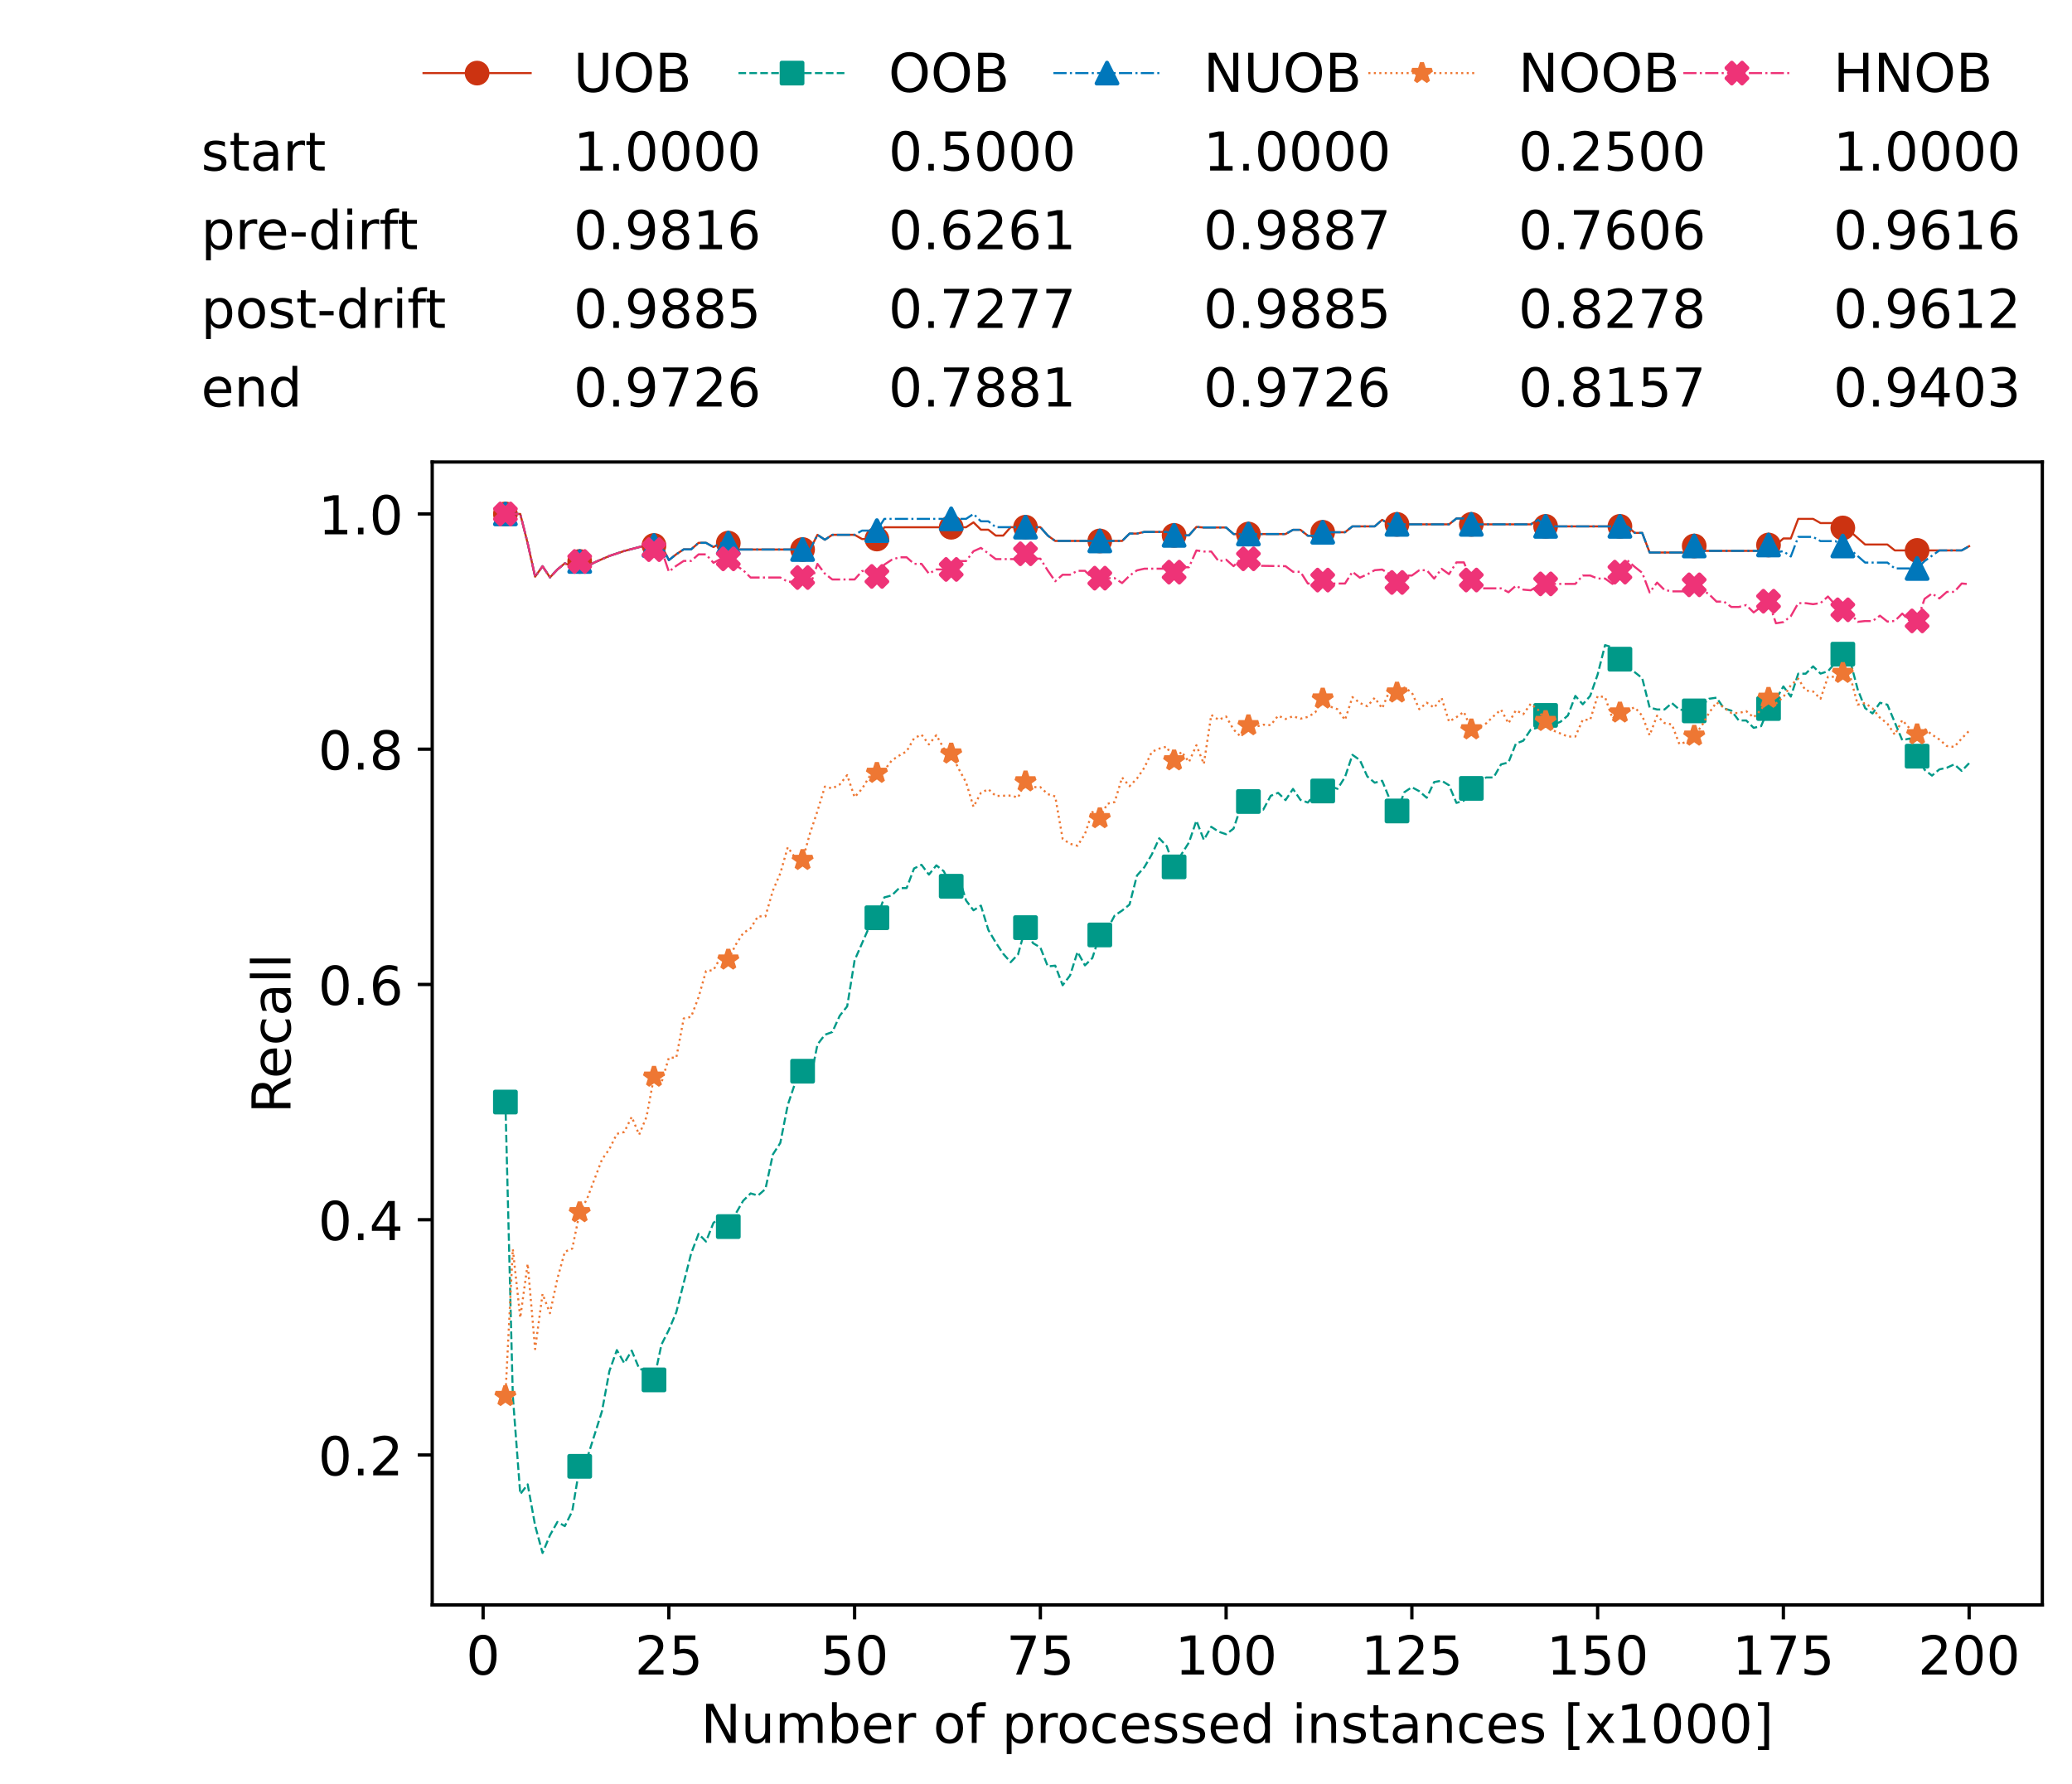<?xml version="1.0" encoding="utf-8" standalone="no"?>
<!DOCTYPE svg PUBLIC "-//W3C//DTD SVG 1.1//EN"
  "http://www.w3.org/Graphics/SVG/1.1/DTD/svg11.dtd">
<!-- Created with matplotlib (https://matplotlib.org/) -->
<svg height="432.615pt" version="1.1" viewBox="0 0 502.65 432.615" width="502.65pt" xmlns="http://www.w3.org/2000/svg" xmlns:xlink="http://www.w3.org/1999/xlink">
 <defs>
  <style type="text/css">*{stroke-linecap:butt;stroke-linejoin:round;}</style>
 </defs>
 <g id="figure_1">
  <g id="patch_1">
   <path d="M 0 432.615 
L 502.65 432.615 
L 502.65 0 
L 0 0 
z
" style="fill:#ffffff;"/>
  </g>
  <g id="axes_1">
   <g id="patch_2">
    <path d="M 104.85 389.252 
L 495.45 389.252 
L 495.45 112.052 
L 104.85 112.052 
z
" style="fill:#ffffff;"/>
   </g>
   <g id="matplotlib.axis_1">
    <g id="xtick_1">
     <g id="line2d_1">
      <defs>
       <path d="M 0 0 
L 0 3.5 
" id="m9b7df11c69" style="stroke:#000000;stroke-width:0.8;"/>
      </defs>
      <g>
       <use style="stroke:#000000;stroke-width:0.8;" x="117.197" xlink:href="#m9b7df11c69" y="389.252"/>
      </g>
     </g>
     <g id="text_1">
      <!-- 0 -->
      <g transform="translate(113.061 406.13)scale(0.13 -0.13)">
       <defs>
        <path d="M 31.781 66.406 
Q 24.172 66.406 20.328 58.906 
Q 16.5 51.422 16.5 36.375 
Q 16.5 21.391 20.328 13.891 
Q 24.172 6.391 31.781 6.391 
Q 39.453 6.391 43.281 13.891 
Q 47.125 21.391 47.125 36.375 
Q 47.125 51.422 43.281 58.906 
Q 39.453 66.406 31.781 66.406 
z
M 31.781 74.219 
Q 44.047 74.219 50.516 64.516 
Q 56.984 54.828 56.984 36.375 
Q 56.984 17.969 50.516 8.266 
Q 44.047 -1.422 31.781 -1.422 
Q 19.531 -1.422 13.062 8.266 
Q 6.594 17.969 6.594 36.375 
Q 6.594 54.828 13.062 64.516 
Q 19.531 74.219 31.781 74.219 
z
" id="DejaVuSans-48"/>
       </defs>
       <use xlink:href="#DejaVuSans-48"/>
      </g>
     </g>
    </g>
    <g id="xtick_2">
     <g id="line2d_2">
      <g>
       <use style="stroke:#000000;stroke-width:0.8;" x="162.259" xlink:href="#m9b7df11c69" y="389.252"/>
      </g>
     </g>
     <g id="text_2">
      <!-- 25 -->
      <g transform="translate(153.988 406.13)scale(0.13 -0.13)">
       <defs>
        <path d="M 19.188 8.297 
L 53.609 8.297 
L 53.609 0 
L 7.328 0 
L 7.328 8.297 
Q 12.938 14.109 22.625 23.891 
Q 32.328 33.688 34.812 36.531 
Q 39.547 41.844 41.422 45.531 
Q 43.312 49.219 43.312 52.781 
Q 43.312 58.594 39.234 62.25 
Q 35.156 65.922 28.609 65.922 
Q 23.969 65.922 18.812 64.312 
Q 13.672 62.703 7.812 59.422 
L 7.812 69.391 
Q 13.766 71.781 18.938 73 
Q 24.125 74.219 28.422 74.219 
Q 39.75 74.219 46.484 68.547 
Q 53.219 62.891 53.219 53.422 
Q 53.219 48.922 51.531 44.891 
Q 49.859 40.875 45.406 35.406 
Q 44.188 33.984 37.641 27.219 
Q 31.109 20.453 19.188 8.297 
z
" id="DejaVuSans-50"/>
        <path d="M 10.797 72.906 
L 49.516 72.906 
L 49.516 64.594 
L 19.828 64.594 
L 19.828 46.734 
Q 21.969 47.469 24.109 47.828 
Q 26.266 48.188 28.422 48.188 
Q 40.625 48.188 47.75 41.5 
Q 54.891 34.812 54.891 23.391 
Q 54.891 11.625 47.562 5.094 
Q 40.234 -1.422 26.906 -1.422 
Q 22.312 -1.422 17.547 -0.641 
Q 12.797 0.141 7.719 1.703 
L 7.719 11.625 
Q 12.109 9.234 16.797 8.062 
Q 21.484 6.891 26.703 6.891 
Q 35.156 6.891 40.078 11.328 
Q 45.016 15.766 45.016 23.391 
Q 45.016 31 40.078 35.438 
Q 35.156 39.891 26.703 39.891 
Q 22.75 39.891 18.812 39.016 
Q 14.891 38.141 10.797 36.281 
z
" id="DejaVuSans-53"/>
       </defs>
       <use xlink:href="#DejaVuSans-50"/>
       <use x="63.623" xlink:href="#DejaVuSans-53"/>
      </g>
     </g>
    </g>
    <g id="xtick_3">
     <g id="line2d_3">
      <g>
       <use style="stroke:#000000;stroke-width:0.8;" x="207.322" xlink:href="#m9b7df11c69" y="389.252"/>
      </g>
     </g>
     <g id="text_3">
      <!-- 50 -->
      <g transform="translate(199.05 406.13)scale(0.13 -0.13)">
       <use xlink:href="#DejaVuSans-53"/>
       <use x="63.623" xlink:href="#DejaVuSans-48"/>
      </g>
     </g>
    </g>
    <g id="xtick_4">
     <g id="line2d_4">
      <g>
       <use style="stroke:#000000;stroke-width:0.8;" x="252.384" xlink:href="#m9b7df11c69" y="389.252"/>
      </g>
     </g>
     <g id="text_4">
      <!-- 75 -->
      <g transform="translate(244.113 406.13)scale(0.13 -0.13)">
       <defs>
        <path d="M 8.203 72.906 
L 55.078 72.906 
L 55.078 68.703 
L 28.609 0 
L 18.312 0 
L 43.219 64.594 
L 8.203 64.594 
z
" id="DejaVuSans-55"/>
       </defs>
       <use xlink:href="#DejaVuSans-55"/>
       <use x="63.623" xlink:href="#DejaVuSans-53"/>
      </g>
     </g>
    </g>
    <g id="xtick_5">
     <g id="line2d_5">
      <g>
       <use style="stroke:#000000;stroke-width:0.8;" x="297.446" xlink:href="#m9b7df11c69" y="389.252"/>
      </g>
     </g>
     <g id="text_5">
      <!-- 100 -->
      <g transform="translate(285.039 406.13)scale(0.13 -0.13)">
       <defs>
        <path d="M 12.406 8.297 
L 28.516 8.297 
L 28.516 63.922 
L 10.984 60.406 
L 10.984 69.391 
L 28.422 72.906 
L 38.281 72.906 
L 38.281 8.297 
L 54.391 8.297 
L 54.391 0 
L 12.406 0 
z
" id="DejaVuSans-49"/>
       </defs>
       <use xlink:href="#DejaVuSans-49"/>
       <use x="63.623" xlink:href="#DejaVuSans-48"/>
       <use x="127.246" xlink:href="#DejaVuSans-48"/>
      </g>
     </g>
    </g>
    <g id="xtick_6">
     <g id="line2d_6">
      <g>
       <use style="stroke:#000000;stroke-width:0.8;" x="342.509" xlink:href="#m9b7df11c69" y="389.252"/>
      </g>
     </g>
     <g id="text_6">
      <!-- 125 -->
      <g transform="translate(330.102 406.13)scale(0.13 -0.13)">
       <use xlink:href="#DejaVuSans-49"/>
       <use x="63.623" xlink:href="#DejaVuSans-50"/>
       <use x="127.246" xlink:href="#DejaVuSans-53"/>
      </g>
     </g>
    </g>
    <g id="xtick_7">
     <g id="line2d_7">
      <g>
       <use style="stroke:#000000;stroke-width:0.8;" x="387.571" xlink:href="#m9b7df11c69" y="389.252"/>
      </g>
     </g>
     <g id="text_7">
      <!-- 150 -->
      <g transform="translate(375.164 406.13)scale(0.13 -0.13)">
       <use xlink:href="#DejaVuSans-49"/>
       <use x="63.623" xlink:href="#DejaVuSans-53"/>
       <use x="127.246" xlink:href="#DejaVuSans-48"/>
      </g>
     </g>
    </g>
    <g id="xtick_8">
     <g id="line2d_8">
      <g>
       <use style="stroke:#000000;stroke-width:0.8;" x="432.633" xlink:href="#m9b7df11c69" y="389.252"/>
      </g>
     </g>
     <g id="text_8">
      <!-- 175 -->
      <g transform="translate(420.226 406.13)scale(0.13 -0.13)">
       <use xlink:href="#DejaVuSans-49"/>
       <use x="63.623" xlink:href="#DejaVuSans-55"/>
       <use x="127.246" xlink:href="#DejaVuSans-53"/>
      </g>
     </g>
    </g>
    <g id="xtick_9">
     <g id="line2d_9">
      <g>
       <use style="stroke:#000000;stroke-width:0.8;" x="477.695" xlink:href="#m9b7df11c69" y="389.252"/>
      </g>
     </g>
     <g id="text_9">
      <!-- 200 -->
      <g transform="translate(465.289 406.13)scale(0.13 -0.13)">
       <use xlink:href="#DejaVuSans-50"/>
       <use x="63.623" xlink:href="#DejaVuSans-48"/>
       <use x="127.246" xlink:href="#DejaVuSans-48"/>
      </g>
     </g>
    </g>
    <g id="text_10">
     <!-- Number of processed instances [x1000] -->
     <g transform="translate(170.025 422.711)scale(0.13 -0.13)">
      <defs>
       <path d="M 9.812 72.906 
L 23.094 72.906 
L 55.422 11.922 
L 55.422 72.906 
L 64.984 72.906 
L 64.984 0 
L 51.703 0 
L 19.391 60.984 
L 19.391 0 
L 9.812 0 
z
" id="DejaVuSans-78"/>
       <path d="M 8.5 21.578 
L 8.5 54.688 
L 17.484 54.688 
L 17.484 21.922 
Q 17.484 14.156 20.5 10.266 
Q 23.531 6.391 29.594 6.391 
Q 36.859 6.391 41.078 11.031 
Q 45.312 15.672 45.312 23.688 
L 45.312 54.688 
L 54.297 54.688 
L 54.297 0 
L 45.312 0 
L 45.312 8.406 
Q 42.047 3.422 37.719 1 
Q 33.406 -1.422 27.688 -1.422 
Q 18.266 -1.422 13.375 4.438 
Q 8.5 10.297 8.5 21.578 
z
M 31.109 56 
z
" id="DejaVuSans-117"/>
       <path d="M 52 44.188 
Q 55.375 50.25 60.062 53.125 
Q 64.75 56 71.094 56 
Q 79.641 56 84.281 50.016 
Q 88.922 44.047 88.922 33.016 
L 88.922 0 
L 79.891 0 
L 79.891 32.719 
Q 79.891 40.578 77.094 44.375 
Q 74.312 48.188 68.609 48.188 
Q 61.625 48.188 57.562 43.547 
Q 53.516 38.922 53.516 30.906 
L 53.516 0 
L 44.484 0 
L 44.484 32.719 
Q 44.484 40.625 41.703 44.406 
Q 38.922 48.188 33.109 48.188 
Q 26.219 48.188 22.156 43.531 
Q 18.109 38.875 18.109 30.906 
L 18.109 0 
L 9.078 0 
L 9.078 54.688 
L 18.109 54.688 
L 18.109 46.188 
Q 21.188 51.219 25.484 53.609 
Q 29.781 56 35.688 56 
Q 41.656 56 45.828 52.969 
Q 50 49.953 52 44.188 
z
" id="DejaVuSans-109"/>
       <path d="M 48.688 27.297 
Q 48.688 37.203 44.609 42.844 
Q 40.531 48.484 33.406 48.484 
Q 26.266 48.484 22.188 42.844 
Q 18.109 37.203 18.109 27.297 
Q 18.109 17.391 22.188 11.75 
Q 26.266 6.109 33.406 6.109 
Q 40.531 6.109 44.609 11.75 
Q 48.688 17.391 48.688 27.297 
z
M 18.109 46.391 
Q 20.953 51.266 25.266 53.625 
Q 29.594 56 35.594 56 
Q 45.562 56 51.781 48.094 
Q 58.016 40.188 58.016 27.297 
Q 58.016 14.406 51.781 6.484 
Q 45.562 -1.422 35.594 -1.422 
Q 29.594 -1.422 25.266 0.953 
Q 20.953 3.328 18.109 8.203 
L 18.109 0 
L 9.078 0 
L 9.078 75.984 
L 18.109 75.984 
z
" id="DejaVuSans-98"/>
       <path d="M 56.203 29.594 
L 56.203 25.203 
L 14.891 25.203 
Q 15.484 15.922 20.484 11.062 
Q 25.484 6.203 34.422 6.203 
Q 39.594 6.203 44.453 7.469 
Q 49.312 8.734 54.109 11.281 
L 54.109 2.781 
Q 49.266 0.734 44.188 -0.344 
Q 39.109 -1.422 33.891 -1.422 
Q 20.797 -1.422 13.156 6.188 
Q 5.516 13.812 5.516 26.812 
Q 5.516 40.234 12.766 48.109 
Q 20.016 56 32.328 56 
Q 43.359 56 49.781 48.891 
Q 56.203 41.797 56.203 29.594 
z
M 47.219 32.234 
Q 47.125 39.594 43.094 43.984 
Q 39.062 48.391 32.422 48.391 
Q 24.906 48.391 20.391 44.141 
Q 15.875 39.891 15.188 32.172 
z
" id="DejaVuSans-101"/>
       <path d="M 41.109 46.297 
Q 39.594 47.172 37.812 47.578 
Q 36.031 48 33.891 48 
Q 26.266 48 22.188 43.047 
Q 18.109 38.094 18.109 28.812 
L 18.109 0 
L 9.078 0 
L 9.078 54.688 
L 18.109 54.688 
L 18.109 46.188 
Q 20.953 51.172 25.484 53.578 
Q 30.031 56 36.531 56 
Q 37.453 56 38.578 55.875 
Q 39.703 55.766 41.062 55.516 
z
" id="DejaVuSans-114"/>
       <path id="DejaVuSans-32"/>
       <path d="M 30.609 48.391 
Q 23.391 48.391 19.188 42.75 
Q 14.984 37.109 14.984 27.297 
Q 14.984 17.484 19.156 11.844 
Q 23.344 6.203 30.609 6.203 
Q 37.797 6.203 41.984 11.859 
Q 46.188 17.531 46.188 27.297 
Q 46.188 37.016 41.984 42.703 
Q 37.797 48.391 30.609 48.391 
z
M 30.609 56 
Q 42.328 56 49.016 48.375 
Q 55.719 40.766 55.719 27.297 
Q 55.719 13.875 49.016 6.219 
Q 42.328 -1.422 30.609 -1.422 
Q 18.844 -1.422 12.172 6.219 
Q 5.516 13.875 5.516 27.297 
Q 5.516 40.766 12.172 48.375 
Q 18.844 56 30.609 56 
z
" id="DejaVuSans-111"/>
       <path d="M 37.109 75.984 
L 37.109 68.5 
L 28.516 68.5 
Q 23.688 68.5 21.797 66.547 
Q 19.922 64.594 19.922 59.516 
L 19.922 54.688 
L 34.719 54.688 
L 34.719 47.703 
L 19.922 47.703 
L 19.922 0 
L 10.891 0 
L 10.891 47.703 
L 2.297 47.703 
L 2.297 54.688 
L 10.891 54.688 
L 10.891 58.5 
Q 10.891 67.625 15.141 71.797 
Q 19.391 75.984 28.609 75.984 
z
" id="DejaVuSans-102"/>
       <path d="M 18.109 8.203 
L 18.109 -20.797 
L 9.078 -20.797 
L 9.078 54.688 
L 18.109 54.688 
L 18.109 46.391 
Q 20.953 51.266 25.266 53.625 
Q 29.594 56 35.594 56 
Q 45.562 56 51.781 48.094 
Q 58.016 40.188 58.016 27.297 
Q 58.016 14.406 51.781 6.484 
Q 45.562 -1.422 35.594 -1.422 
Q 29.594 -1.422 25.266 0.953 
Q 20.953 3.328 18.109 8.203 
z
M 48.688 27.297 
Q 48.688 37.203 44.609 42.844 
Q 40.531 48.484 33.406 48.484 
Q 26.266 48.484 22.188 42.844 
Q 18.109 37.203 18.109 27.297 
Q 18.109 17.391 22.188 11.75 
Q 26.266 6.109 33.406 6.109 
Q 40.531 6.109 44.609 11.75 
Q 48.688 17.391 48.688 27.297 
z
" id="DejaVuSans-112"/>
       <path d="M 48.781 52.594 
L 48.781 44.188 
Q 44.969 46.297 41.141 47.344 
Q 37.312 48.391 33.406 48.391 
Q 24.656 48.391 19.812 42.844 
Q 14.984 37.312 14.984 27.297 
Q 14.984 17.281 19.812 11.734 
Q 24.656 6.203 33.406 6.203 
Q 37.312 6.203 41.141 7.25 
Q 44.969 8.297 48.781 10.406 
L 48.781 2.094 
Q 45.016 0.344 40.984 -0.531 
Q 36.969 -1.422 32.422 -1.422 
Q 20.062 -1.422 12.781 6.344 
Q 5.516 14.109 5.516 27.297 
Q 5.516 40.672 12.859 48.328 
Q 20.219 56 33.016 56 
Q 37.156 56 41.109 55.141 
Q 45.062 54.297 48.781 52.594 
z
" id="DejaVuSans-99"/>
       <path d="M 44.281 53.078 
L 44.281 44.578 
Q 40.484 46.531 36.375 47.5 
Q 32.281 48.484 27.875 48.484 
Q 21.188 48.484 17.844 46.438 
Q 14.5 44.391 14.5 40.281 
Q 14.5 37.156 16.891 35.375 
Q 19.281 33.594 26.516 31.984 
L 29.594 31.297 
Q 39.156 29.25 43.188 25.516 
Q 47.219 21.781 47.219 15.094 
Q 47.219 7.469 41.188 3.016 
Q 35.156 -1.422 24.609 -1.422 
Q 20.219 -1.422 15.453 -0.562 
Q 10.688 0.297 5.422 2 
L 5.422 11.281 
Q 10.406 8.688 15.234 7.391 
Q 20.062 6.109 24.812 6.109 
Q 31.156 6.109 34.562 8.281 
Q 37.984 10.453 37.984 14.406 
Q 37.984 18.062 35.516 20.016 
Q 33.062 21.969 24.703 23.781 
L 21.578 24.516 
Q 13.234 26.266 9.516 29.906 
Q 5.812 33.547 5.812 39.891 
Q 5.812 47.609 11.281 51.797 
Q 16.75 56 26.812 56 
Q 31.781 56 36.172 55.266 
Q 40.578 54.547 44.281 53.078 
z
" id="DejaVuSans-115"/>
       <path d="M 45.406 46.391 
L 45.406 75.984 
L 54.391 75.984 
L 54.391 0 
L 45.406 0 
L 45.406 8.203 
Q 42.578 3.328 38.25 0.953 
Q 33.938 -1.422 27.875 -1.422 
Q 17.969 -1.422 11.734 6.484 
Q 5.516 14.406 5.516 27.297 
Q 5.516 40.188 11.734 48.094 
Q 17.969 56 27.875 56 
Q 33.938 56 38.25 53.625 
Q 42.578 51.266 45.406 46.391 
z
M 14.797 27.297 
Q 14.797 17.391 18.875 11.75 
Q 22.953 6.109 30.078 6.109 
Q 37.203 6.109 41.297 11.75 
Q 45.406 17.391 45.406 27.297 
Q 45.406 37.203 41.297 42.844 
Q 37.203 48.484 30.078 48.484 
Q 22.953 48.484 18.875 42.844 
Q 14.797 37.203 14.797 27.297 
z
" id="DejaVuSans-100"/>
       <path d="M 9.422 54.688 
L 18.406 54.688 
L 18.406 0 
L 9.422 0 
z
M 9.422 75.984 
L 18.406 75.984 
L 18.406 64.594 
L 9.422 64.594 
z
" id="DejaVuSans-105"/>
       <path d="M 54.891 33.016 
L 54.891 0 
L 45.906 0 
L 45.906 32.719 
Q 45.906 40.484 42.875 44.328 
Q 39.844 48.188 33.797 48.188 
Q 26.516 48.188 22.312 43.547 
Q 18.109 38.922 18.109 30.906 
L 18.109 0 
L 9.078 0 
L 9.078 54.688 
L 18.109 54.688 
L 18.109 46.188 
Q 21.344 51.125 25.703 53.562 
Q 30.078 56 35.797 56 
Q 45.219 56 50.047 50.172 
Q 54.891 44.344 54.891 33.016 
z
" id="DejaVuSans-110"/>
       <path d="M 18.312 70.219 
L 18.312 54.688 
L 36.812 54.688 
L 36.812 47.703 
L 18.312 47.703 
L 18.312 18.016 
Q 18.312 11.328 20.141 9.422 
Q 21.969 7.516 27.594 7.516 
L 36.812 7.516 
L 36.812 0 
L 27.594 0 
Q 17.188 0 13.234 3.875 
Q 9.281 7.766 9.281 18.016 
L 9.281 47.703 
L 2.688 47.703 
L 2.688 54.688 
L 9.281 54.688 
L 9.281 70.219 
z
" id="DejaVuSans-116"/>
       <path d="M 34.281 27.484 
Q 23.391 27.484 19.188 25 
Q 14.984 22.516 14.984 16.5 
Q 14.984 11.719 18.141 8.906 
Q 21.297 6.109 26.703 6.109 
Q 34.188 6.109 38.703 11.406 
Q 43.219 16.703 43.219 25.484 
L 43.219 27.484 
z
M 52.203 31.203 
L 52.203 0 
L 43.219 0 
L 43.219 8.297 
Q 40.141 3.328 35.547 0.953 
Q 30.953 -1.422 24.312 -1.422 
Q 15.922 -1.422 10.953 3.297 
Q 6 8.016 6 15.922 
Q 6 25.141 12.172 29.828 
Q 18.359 34.516 30.609 34.516 
L 43.219 34.516 
L 43.219 35.406 
Q 43.219 41.609 39.141 45 
Q 35.062 48.391 27.688 48.391 
Q 23 48.391 18.547 47.266 
Q 14.109 46.141 10.016 43.891 
L 10.016 52.203 
Q 14.938 54.109 19.578 55.047 
Q 24.219 56 28.609 56 
Q 40.484 56 46.344 49.844 
Q 52.203 43.703 52.203 31.203 
z
" id="DejaVuSans-97"/>
       <path d="M 8.594 75.984 
L 29.297 75.984 
L 29.297 69 
L 17.578 69 
L 17.578 -6.203 
L 29.297 -6.203 
L 29.297 -13.188 
L 8.594 -13.188 
z
" id="DejaVuSans-91"/>
       <path d="M 54.891 54.688 
L 35.109 28.078 
L 55.906 0 
L 45.312 0 
L 29.391 21.484 
L 13.484 0 
L 2.875 0 
L 24.125 28.609 
L 4.688 54.688 
L 15.281 54.688 
L 29.781 35.203 
L 44.281 54.688 
z
" id="DejaVuSans-120"/>
       <path d="M 30.422 75.984 
L 30.422 -13.188 
L 9.719 -13.188 
L 9.719 -6.203 
L 21.391 -6.203 
L 21.391 69 
L 9.719 69 
L 9.719 75.984 
z
" id="DejaVuSans-93"/>
      </defs>
      <use xlink:href="#DejaVuSans-78"/>
      <use x="74.805" xlink:href="#DejaVuSans-117"/>
      <use x="138.184" xlink:href="#DejaVuSans-109"/>
      <use x="235.596" xlink:href="#DejaVuSans-98"/>
      <use x="299.072" xlink:href="#DejaVuSans-101"/>
      <use x="360.596" xlink:href="#DejaVuSans-114"/>
      <use x="401.709" xlink:href="#DejaVuSans-32"/>
      <use x="433.496" xlink:href="#DejaVuSans-111"/>
      <use x="494.678" xlink:href="#DejaVuSans-102"/>
      <use x="529.883" xlink:href="#DejaVuSans-32"/>
      <use x="561.67" xlink:href="#DejaVuSans-112"/>
      <use x="625.146" xlink:href="#DejaVuSans-114"/>
      <use x="664.01" xlink:href="#DejaVuSans-111"/>
      <use x="725.191" xlink:href="#DejaVuSans-99"/>
      <use x="780.172" xlink:href="#DejaVuSans-101"/>
      <use x="841.695" xlink:href="#DejaVuSans-115"/>
      <use x="893.795" xlink:href="#DejaVuSans-115"/>
      <use x="945.895" xlink:href="#DejaVuSans-101"/>
      <use x="1007.418" xlink:href="#DejaVuSans-100"/>
      <use x="1070.895" xlink:href="#DejaVuSans-32"/>
      <use x="1102.682" xlink:href="#DejaVuSans-105"/>
      <use x="1130.465" xlink:href="#DejaVuSans-110"/>
      <use x="1193.844" xlink:href="#DejaVuSans-115"/>
      <use x="1245.943" xlink:href="#DejaVuSans-116"/>
      <use x="1285.152" xlink:href="#DejaVuSans-97"/>
      <use x="1346.432" xlink:href="#DejaVuSans-110"/>
      <use x="1409.811" xlink:href="#DejaVuSans-99"/>
      <use x="1464.791" xlink:href="#DejaVuSans-101"/>
      <use x="1526.314" xlink:href="#DejaVuSans-115"/>
      <use x="1578.414" xlink:href="#DejaVuSans-32"/>
      <use x="1610.201" xlink:href="#DejaVuSans-91"/>
      <use x="1649.215" xlink:href="#DejaVuSans-120"/>
      <use x="1708.395" xlink:href="#DejaVuSans-49"/>
      <use x="1772.018" xlink:href="#DejaVuSans-48"/>
      <use x="1835.641" xlink:href="#DejaVuSans-48"/>
      <use x="1899.264" xlink:href="#DejaVuSans-48"/>
      <use x="1962.887" xlink:href="#DejaVuSans-93"/>
     </g>
    </g>
   </g>
   <g id="matplotlib.axis_2">
    <g id="ytick_1">
     <g id="line2d_10">
      <defs>
       <path d="M 0 0 
L -3.5 0 
" id="mdb096b8811" style="stroke:#000000;stroke-width:0.8;"/>
      </defs>
      <g>
       <use style="stroke:#000000;stroke-width:0.8;" x="104.85" xlink:href="#mdb096b8811" y="352.878"/>
      </g>
     </g>
     <g id="text_11">
      <!-- 0.2 -->
      <g transform="translate(77.176 357.817)scale(0.13 -0.13)">
       <defs>
        <path d="M 10.688 12.406 
L 21 12.406 
L 21 0 
L 10.688 0 
z
" id="DejaVuSans-46"/>
       </defs>
       <use xlink:href="#DejaVuSans-48"/>
       <use x="63.623" xlink:href="#DejaVuSans-46"/>
       <use x="95.41" xlink:href="#DejaVuSans-50"/>
      </g>
     </g>
    </g>
    <g id="ytick_2">
     <g id="line2d_11">
      <g>
       <use style="stroke:#000000;stroke-width:0.8;" x="104.85" xlink:href="#mdb096b8811" y="295.822"/>
      </g>
     </g>
     <g id="text_12">
      <!-- 0.4 -->
      <g transform="translate(77.176 300.761)scale(0.13 -0.13)">
       <defs>
        <path d="M 37.797 64.312 
L 12.891 25.391 
L 37.797 25.391 
z
M 35.203 72.906 
L 47.609 72.906 
L 47.609 25.391 
L 58.016 25.391 
L 58.016 17.188 
L 47.609 17.188 
L 47.609 0 
L 37.797 0 
L 37.797 17.188 
L 4.891 17.188 
L 4.891 26.703 
z
" id="DejaVuSans-52"/>
       </defs>
       <use xlink:href="#DejaVuSans-48"/>
       <use x="63.623" xlink:href="#DejaVuSans-46"/>
       <use x="95.41" xlink:href="#DejaVuSans-52"/>
      </g>
     </g>
    </g>
    <g id="ytick_3">
     <g id="line2d_12">
      <g>
       <use style="stroke:#000000;stroke-width:0.8;" x="104.85" xlink:href="#mdb096b8811" y="238.765"/>
      </g>
     </g>
     <g id="text_13">
      <!-- 0.6 -->
      <g transform="translate(77.176 243.704)scale(0.13 -0.13)">
       <defs>
        <path d="M 33.016 40.375 
Q 26.375 40.375 22.484 35.828 
Q 18.609 31.297 18.609 23.391 
Q 18.609 15.531 22.484 10.953 
Q 26.375 6.391 33.016 6.391 
Q 39.656 6.391 43.531 10.953 
Q 47.406 15.531 47.406 23.391 
Q 47.406 31.297 43.531 35.828 
Q 39.656 40.375 33.016 40.375 
z
M 52.594 71.297 
L 52.594 62.312 
Q 48.875 64.062 45.094 64.984 
Q 41.312 65.922 37.594 65.922 
Q 27.828 65.922 22.672 59.328 
Q 17.531 52.734 16.797 39.406 
Q 19.672 43.656 24.016 45.922 
Q 28.375 48.188 33.594 48.188 
Q 44.578 48.188 50.953 41.516 
Q 57.328 34.859 57.328 23.391 
Q 57.328 12.156 50.688 5.359 
Q 44.047 -1.422 33.016 -1.422 
Q 20.359 -1.422 13.672 8.266 
Q 6.984 17.969 6.984 36.375 
Q 6.984 53.656 15.188 63.938 
Q 23.391 74.219 37.203 74.219 
Q 40.922 74.219 44.703 73.484 
Q 48.484 72.75 52.594 71.297 
z
" id="DejaVuSans-54"/>
       </defs>
       <use xlink:href="#DejaVuSans-48"/>
       <use x="63.623" xlink:href="#DejaVuSans-46"/>
       <use x="95.41" xlink:href="#DejaVuSans-54"/>
      </g>
     </g>
    </g>
    <g id="ytick_4">
     <g id="line2d_13">
      <g>
       <use style="stroke:#000000;stroke-width:0.8;" x="104.85" xlink:href="#mdb096b8811" y="181.708"/>
      </g>
     </g>
     <g id="text_14">
      <!-- 0.8 -->
      <g transform="translate(77.176 186.647)scale(0.13 -0.13)">
       <defs>
        <path d="M 31.781 34.625 
Q 24.75 34.625 20.719 30.859 
Q 16.703 27.094 16.703 20.516 
Q 16.703 13.922 20.719 10.156 
Q 24.75 6.391 31.781 6.391 
Q 38.812 6.391 42.859 10.172 
Q 46.922 13.969 46.922 20.516 
Q 46.922 27.094 42.891 30.859 
Q 38.875 34.625 31.781 34.625 
z
M 21.922 38.812 
Q 15.578 40.375 12.031 44.719 
Q 8.5 49.078 8.5 55.328 
Q 8.5 64.062 14.719 69.141 
Q 20.953 74.219 31.781 74.219 
Q 42.672 74.219 48.875 69.141 
Q 55.078 64.062 55.078 55.328 
Q 55.078 49.078 51.531 44.719 
Q 48 40.375 41.703 38.812 
Q 48.828 37.156 52.797 32.312 
Q 56.781 27.484 56.781 20.516 
Q 56.781 9.906 50.312 4.234 
Q 43.844 -1.422 31.781 -1.422 
Q 19.734 -1.422 13.25 4.234 
Q 6.781 9.906 6.781 20.516 
Q 6.781 27.484 10.781 32.312 
Q 14.797 37.156 21.922 38.812 
z
M 18.312 54.391 
Q 18.312 48.734 21.844 45.562 
Q 25.391 42.391 31.781 42.391 
Q 38.141 42.391 41.719 45.562 
Q 45.312 48.734 45.312 54.391 
Q 45.312 60.062 41.719 63.234 
Q 38.141 66.406 31.781 66.406 
Q 25.391 66.406 21.844 63.234 
Q 18.312 60.062 18.312 54.391 
z
" id="DejaVuSans-56"/>
       </defs>
       <use xlink:href="#DejaVuSans-48"/>
       <use x="63.623" xlink:href="#DejaVuSans-46"/>
       <use x="95.41" xlink:href="#DejaVuSans-56"/>
      </g>
     </g>
    </g>
    <g id="ytick_5">
     <g id="line2d_14">
      <g>
       <use style="stroke:#000000;stroke-width:0.8;" x="104.85" xlink:href="#mdb096b8811" y="124.652"/>
      </g>
     </g>
     <g id="text_15">
      <!-- 1.0 -->
      <g transform="translate(77.176 129.591)scale(0.13 -0.13)">
       <use xlink:href="#DejaVuSans-49"/>
       <use x="63.623" xlink:href="#DejaVuSans-46"/>
       <use x="95.41" xlink:href="#DejaVuSans-48"/>
      </g>
     </g>
    </g>
    <g id="text_16">
     <!-- Recall -->
     <g transform="translate(70.472 270.044)rotate(-90)scale(0.13 -0.13)">
      <defs>
       <path d="M 44.391 34.188 
Q 47.562 33.109 50.562 29.594 
Q 53.562 26.078 56.594 19.922 
L 66.609 0 
L 56 0 
L 46.688 18.703 
Q 43.062 26.031 39.672 28.422 
Q 36.281 30.812 30.422 30.812 
L 19.672 30.812 
L 19.672 0 
L 9.812 0 
L 9.812 72.906 
L 32.078 72.906 
Q 44.578 72.906 50.734 67.672 
Q 56.891 62.453 56.891 51.906 
Q 56.891 45.016 53.688 40.469 
Q 50.484 35.938 44.391 34.188 
z
M 19.672 64.797 
L 19.672 38.922 
L 32.078 38.922 
Q 39.203 38.922 42.844 42.219 
Q 46.484 45.516 46.484 51.906 
Q 46.484 58.297 42.844 61.547 
Q 39.203 64.797 32.078 64.797 
z
" id="DejaVuSans-82"/>
       <path d="M 9.422 75.984 
L 18.406 75.984 
L 18.406 0 
L 9.422 0 
z
" id="DejaVuSans-108"/>
      </defs>
      <use xlink:href="#DejaVuSans-82"/>
      <use x="64.982" xlink:href="#DejaVuSans-101"/>
      <use x="126.506" xlink:href="#DejaVuSans-99"/>
      <use x="181.486" xlink:href="#DejaVuSans-97"/>
      <use x="242.766" xlink:href="#DejaVuSans-108"/>
      <use x="270.549" xlink:href="#DejaVuSans-108"/>
     </g>
    </g>
   </g>
   <g id="line2d_15"/>
   <g id="line2d_16"/>
   <g id="line2d_17"/>
   <g id="line2d_18"/>
   <g id="line2d_19"/>
   <g id="line2d_20">
    <path clip-path="url(#p20fb505316)" d="M 122.605 124.652 
L 126.21 124.652 
L 128.012 131.784 
L 129.815 139.867 
L 131.617 137.331 
L 133.419 140.048 
L 135.222 138.124 
L 137.024 136.627 
L 138.827 137.331 
L 140.629 136.178 
L 142.432 137.379 
L 144.234 136.4 
L 147.839 134.834 
L 151.444 133.636 
L 155.049 132.69 
L 156.852 132.288 
L 160.457 132.288 
L 162.259 135.854 
L 164.062 134.428 
L 165.864 133.239 
L 167.667 133.239 
L 169.469 131.654 
L 171.272 131.654 
L 173.074 132.673 
L 174.877 131.722 
L 176.679 131.722 
L 178.482 133.278 
L 196.507 133.278 
L 198.309 129.712 
L 200.112 130.901 
L 201.914 129.712 
L 207.322 129.712 
L 209.124 130.731 
L 212.729 130.731 
L 214.532 127.878 
L 234.359 127.878 
L 236.162 126.69 
L 237.964 128.473 
L 239.767 128.473 
L 241.569 129.899 
L 243.372 129.899 
L 245.174 127.861 
L 252.384 127.861 
L 254.186 129.899 
L 255.989 131.196 
L 272.211 131.196 
L 274.014 129.413 
L 275.816 129.413 
L 277.619 129.005 
L 283.026 129.005 
L 284.829 129.844 
L 288.434 129.844 
L 290.236 127.806 
L 292.039 127.936 
L 297.446 127.936 
L 299.249 129.521 
L 311.866 129.521 
L 313.669 128.502 
L 315.471 128.502 
L 317.274 129.929 
L 319.076 129.929 
L 320.879 129.09 
L 326.286 129.09 
L 328.089 127.663 
L 333.496 127.663 
L 335.299 126.078 
L 337.101 127.175 
L 351.521 127.175 
L 353.324 125.749 
L 355.126 125.749 
L 356.928 127.175 
L 371.348 127.175 
L 373.151 126.078 
L 374.953 127.663 
L 394.781 127.663 
L 396.583 129.248 
L 398.386 129.248 
L 400.188 134.003 
L 409.201 134.003 
L 411.003 132.418 
L 412.806 133.607 
L 427.226 133.607 
L 429.028 132.18 
L 430.831 132.18 
L 432.633 130.595 
L 434.436 130.595 
L 436.238 125.84 
L 439.843 125.84 
L 441.646 126.859 
L 445.251 126.859 
L 447.053 128.048 
L 448.856 128.897 
L 452.461 132.067 
L 457.868 132.067 
L 459.671 133.493 
L 475.893 133.493 
L 477.695 132.474 
L 477.695 132.474 
" style="fill:none;stroke:#cc3311;stroke-linecap:square;stroke-width:0.5;"/>
    <defs>
     <path d="M 0 2.5 
C 0.663 2.5 1.299 2.237 1.768 1.768 
C 2.237 1.299 2.5 0.663 2.5 0 
C 2.5 -0.663 2.237 -1.299 1.768 -1.768 
C 1.299 -2.237 0.663 -2.5 0 -2.5 
C -0.663 -2.5 -1.299 -2.237 -1.768 -1.768 
C -2.237 -1.299 -2.5 -0.663 -2.5 0 
C -2.5 0.663 -2.237 1.299 -1.768 1.768 
C -1.299 2.237 -0.663 2.5 0 2.5 
z
" id="m5bfb9bed1b" style="stroke:#cc3311;"/>
    </defs>
    <g clip-path="url(#p20fb505316)">
     <use style="fill:#cc3311;stroke:#cc3311;" x="122.605" xlink:href="#m5bfb9bed1b" y="124.652"/>
     <use style="fill:#cc3311;stroke:#cc3311;" x="140.629" xlink:href="#m5bfb9bed1b" y="136.178"/>
     <use style="fill:#cc3311;stroke:#cc3311;" x="158.654" xlink:href="#m5bfb9bed1b" y="132.288"/>
     <use style="fill:#cc3311;stroke:#cc3311;" x="176.679" xlink:href="#m5bfb9bed1b" y="131.722"/>
     <use style="fill:#cc3311;stroke:#cc3311;" x="194.704" xlink:href="#m5bfb9bed1b" y="133.278"/>
     <use style="fill:#cc3311;stroke:#cc3311;" x="212.729" xlink:href="#m5bfb9bed1b" y="130.731"/>
     <use style="fill:#cc3311;stroke:#cc3311;" x="230.754" xlink:href="#m5bfb9bed1b" y="127.878"/>
     <use style="fill:#cc3311;stroke:#cc3311;" x="248.779" xlink:href="#m5bfb9bed1b" y="127.861"/>
     <use style="fill:#cc3311;stroke:#cc3311;" x="266.804" xlink:href="#m5bfb9bed1b" y="131.196"/>
     <use style="fill:#cc3311;stroke:#cc3311;" x="284.829" xlink:href="#m5bfb9bed1b" y="129.844"/>
     <use style="fill:#cc3311;stroke:#cc3311;" x="302.854" xlink:href="#m5bfb9bed1b" y="129.521"/>
     <use style="fill:#cc3311;stroke:#cc3311;" x="320.879" xlink:href="#m5bfb9bed1b" y="129.09"/>
     <use style="fill:#cc3311;stroke:#cc3311;" x="338.904" xlink:href="#m5bfb9bed1b" y="127.175"/>
     <use style="fill:#cc3311;stroke:#cc3311;" x="356.928" xlink:href="#m5bfb9bed1b" y="127.175"/>
     <use style="fill:#cc3311;stroke:#cc3311;" x="374.953" xlink:href="#m5bfb9bed1b" y="127.663"/>
     <use style="fill:#cc3311;stroke:#cc3311;" x="392.978" xlink:href="#m5bfb9bed1b" y="127.663"/>
     <use style="fill:#cc3311;stroke:#cc3311;" x="411.003" xlink:href="#m5bfb9bed1b" y="132.418"/>
     <use style="fill:#cc3311;stroke:#cc3311;" x="429.028" xlink:href="#m5bfb9bed1b" y="132.18"/>
     <use style="fill:#cc3311;stroke:#cc3311;" x="447.053" xlink:href="#m5bfb9bed1b" y="128.048"/>
     <use style="fill:#cc3311;stroke:#cc3311;" x="465.078" xlink:href="#m5bfb9bed1b" y="133.493"/>
    </g>
   </g>
   <g id="line2d_21"/>
   <g id="line2d_22"/>
   <g id="line2d_23"/>
   <g id="line2d_24"/>
   <g id="line2d_25">
    <path clip-path="url(#p20fb505316)" d="M 122.605 267.293 
L 124.407 338.614 
L 126.21 362.388 
L 128.012 360.01 
L 129.815 369.995 
L 131.617 376.652 
L 133.419 372.35 
L 135.222 369.124 
L 137.024 370.136 
L 138.827 366.508 
L 140.629 355.636 
L 142.432 353.678 
L 146.037 342.263 
L 147.839 332.51 
L 149.642 327.444 
L 151.444 330.618 
L 153.247 327.566 
L 155.049 331.901 
L 156.852 332.633 
L 158.654 334.671 
L 160.457 326.113 
L 162.259 322.546 
L 164.062 318.267 
L 167.667 304.003 
L 169.469 299.248 
L 171.272 301.121 
L 173.074 296.593 
L 174.877 295.048 
L 176.679 297.493 
L 180.284 291.226 
L 182.087 289.443 
L 183.889 289.952 
L 185.692 288.367 
L 187.494 279.987 
L 189.297 277.19 
L 191.099 268.02 
L 192.902 262.631 
L 194.704 259.801 
L 196.507 262.247 
L 198.309 253.331 
L 200.112 250.954 
L 201.914 250.306 
L 203.717 246.343 
L 205.519 244.079 
L 207.322 232.895 
L 210.927 224.659 
L 212.729 222.584 
L 214.532 217.647 
L 216.334 217.171 
L 218.137 215.388 
L 219.939 215.388 
L 221.742 210.634 
L 223.544 209.742 
L 225.347 212.119 
L 227.149 209.878 
L 228.952 211.304 
L 230.754 214.95 
L 232.557 212.504 
L 234.359 218.402 
L 236.162 220.779 
L 237.964 219.645 
L 239.767 225.552 
L 241.569 228.609 
L 243.372 231.33 
L 245.174 233.368 
L 246.976 231.466 
L 248.779 224.982 
L 250.581 228.731 
L 252.384 229.801 
L 254.186 234.386 
L 255.989 234.201 
L 257.791 238.955 
L 259.594 236.578 
L 261.396 230.872 
L 263.199 234.133 
L 265.001 232.35 
L 266.804 226.754 
L 268.606 225.437 
L 270.409 222.036 
L 272.211 220.847 
L 274.014 219.388 
L 275.816 212.349 
L 277.619 210.311 
L 279.421 207.233 
L 281.224 203.314 
L 283.026 205.216 
L 284.829 210.25 
L 286.631 207.16 
L 288.434 204.328 
L 290.236 199.03 
L 292.039 203.698 
L 293.841 200.528 
L 295.644 201.717 
L 297.446 202.328 
L 299.249 200.97 
L 301.051 195.621 
L 302.854 194.402 
L 304.656 195.886 
L 306.459 196.362 
L 308.261 193.012 
L 310.064 192.291 
L 311.866 194.057 
L 313.669 191.34 
L 315.471 193.989 
L 317.274 194.648 
L 319.076 192.487 
L 320.879 191.841 
L 322.681 190.666 
L 324.484 191.319 
L 326.286 188.466 
L 328.089 183.077 
L 329.891 184.345 
L 331.694 188.308 
L 333.496 189.836 
L 335.299 189.36 
L 337.101 193.749 
L 338.904 196.693 
L 340.706 192.116 
L 342.509 190.927 
L 344.311 191.9 
L 346.114 193.485 
L 347.916 189.681 
L 349.719 189.342 
L 351.521 190.453 
L 353.324 194.732 
L 355.126 194.176 
L 356.928 191.214 
L 358.731 189.536 
L 360.533 188.56 
L 362.336 188.56 
L 364.138 185.391 
L 365.941 184.915 
L 367.743 180.359 
L 369.546 179.645 
L 371.348 176.951 
L 373.151 176.452 
L 374.953 173.509 
L 376.756 175.778 
L 378.558 175.065 
L 380.361 173.537 
L 382.163 168.782 
L 383.966 170.82 
L 385.768 168.782 
L 387.571 163.595 
L 389.373 156.463 
L 391.176 157.019 
L 392.978 159.872 
L 394.781 162.066 
L 396.583 163.041 
L 398.386 164.468 
L 400.188 171.6 
L 401.991 172.075 
L 403.793 172.075 
L 405.596 170.519 
L 407.398 172.104 
L 411.003 172.411 
L 412.806 171.223 
L 414.608 169.467 
L 416.411 169.212 
L 418.213 171.806 
L 420.016 172.362 
L 421.818 174.739 
L 423.621 174.739 
L 425.423 176.522 
L 427.226 176.123 
L 429.028 171.844 
L 430.831 169.649 
L 432.633 166.479 
L 434.436 168.943 
L 436.238 163.396 
L 438.041 163.396 
L 439.843 161.613 
L 441.646 163.373 
L 443.448 162.797 
L 447.053 158.656 
L 448.856 160.354 
L 450.658 167.181 
L 452.461 171.738 
L 454.263 173.034 
L 456.066 170.441 
L 457.868 170.916 
L 461.473 179.526 
L 463.276 179.114 
L 465.078 183.394 
L 466.881 186.685 
L 468.683 188.112 
L 470.485 186.599 
L 472.288 186.203 
L 474.09 185.388 
L 475.893 186.973 
L 477.695 185.105 
L 477.695 185.105 
" style="fill:none;stroke:#009988;stroke-dasharray:1.85,0.8;stroke-dashoffset:0;stroke-width:0.5;"/>
    <defs>
     <path d="M -2.5 2.5 
L 2.5 2.5 
L 2.5 -2.5 
L -2.5 -2.5 
z
" id="m2c8fdc38d5" style="stroke:#009988;stroke-linejoin:miter;"/>
    </defs>
    <g clip-path="url(#p20fb505316)">
     <use style="fill:#009988;stroke:#009988;stroke-linejoin:miter;" x="122.605" xlink:href="#m2c8fdc38d5" y="267.293"/>
     <use style="fill:#009988;stroke:#009988;stroke-linejoin:miter;" x="140.629" xlink:href="#m2c8fdc38d5" y="355.636"/>
     <use style="fill:#009988;stroke:#009988;stroke-linejoin:miter;" x="158.654" xlink:href="#m2c8fdc38d5" y="334.671"/>
     <use style="fill:#009988;stroke:#009988;stroke-linejoin:miter;" x="176.679" xlink:href="#m2c8fdc38d5" y="297.493"/>
     <use style="fill:#009988;stroke:#009988;stroke-linejoin:miter;" x="194.704" xlink:href="#m2c8fdc38d5" y="259.801"/>
     <use style="fill:#009988;stroke:#009988;stroke-linejoin:miter;" x="212.729" xlink:href="#m2c8fdc38d5" y="222.584"/>
     <use style="fill:#009988;stroke:#009988;stroke-linejoin:miter;" x="230.754" xlink:href="#m2c8fdc38d5" y="214.95"/>
     <use style="fill:#009988;stroke:#009988;stroke-linejoin:miter;" x="248.779" xlink:href="#m2c8fdc38d5" y="224.982"/>
     <use style="fill:#009988;stroke:#009988;stroke-linejoin:miter;" x="266.804" xlink:href="#m2c8fdc38d5" y="226.754"/>
     <use style="fill:#009988;stroke:#009988;stroke-linejoin:miter;" x="284.829" xlink:href="#m2c8fdc38d5" y="210.25"/>
     <use style="fill:#009988;stroke:#009988;stroke-linejoin:miter;" x="302.854" xlink:href="#m2c8fdc38d5" y="194.402"/>
     <use style="fill:#009988;stroke:#009988;stroke-linejoin:miter;" x="320.879" xlink:href="#m2c8fdc38d5" y="191.841"/>
     <use style="fill:#009988;stroke:#009988;stroke-linejoin:miter;" x="338.904" xlink:href="#m2c8fdc38d5" y="196.693"/>
     <use style="fill:#009988;stroke:#009988;stroke-linejoin:miter;" x="356.928" xlink:href="#m2c8fdc38d5" y="191.214"/>
     <use style="fill:#009988;stroke:#009988;stroke-linejoin:miter;" x="374.953" xlink:href="#m2c8fdc38d5" y="173.509"/>
     <use style="fill:#009988;stroke:#009988;stroke-linejoin:miter;" x="392.978" xlink:href="#m2c8fdc38d5" y="159.872"/>
     <use style="fill:#009988;stroke:#009988;stroke-linejoin:miter;" x="411.003" xlink:href="#m2c8fdc38d5" y="172.411"/>
     <use style="fill:#009988;stroke:#009988;stroke-linejoin:miter;" x="429.028" xlink:href="#m2c8fdc38d5" y="171.844"/>
     <use style="fill:#009988;stroke:#009988;stroke-linejoin:miter;" x="447.053" xlink:href="#m2c8fdc38d5" y="158.656"/>
     <use style="fill:#009988;stroke:#009988;stroke-linejoin:miter;" x="465.078" xlink:href="#m2c8fdc38d5" y="183.394"/>
    </g>
   </g>
   <g id="line2d_26"/>
   <g id="line2d_27"/>
   <g id="line2d_28"/>
   <g id="line2d_29"/>
   <g id="line2d_30">
    <path clip-path="url(#p20fb505316)" d="M 122.605 124.652 
L 126.21 124.652 
L 128.012 131.784 
L 129.815 139.867 
L 131.617 137.331 
L 133.419 140.048 
L 135.222 138.124 
L 137.024 136.627 
L 138.827 137.331 
L 140.629 136.178 
L 142.432 137.379 
L 144.234 136.4 
L 147.839 134.834 
L 151.444 133.636 
L 155.049 132.69 
L 156.852 132.288 
L 160.457 132.288 
L 162.259 135.854 
L 164.062 134.428 
L 165.864 133.239 
L 167.667 133.239 
L 169.469 131.654 
L 171.272 131.654 
L 173.074 132.673 
L 174.877 131.722 
L 176.679 131.722 
L 178.482 133.278 
L 196.507 133.278 
L 198.309 129.712 
L 200.112 130.901 
L 201.914 129.712 
L 207.322 129.712 
L 209.124 128.693 
L 212.729 128.693 
L 214.532 125.84 
L 234.359 125.84 
L 236.162 124.652 
L 237.964 126.435 
L 239.767 126.435 
L 241.569 127.861 
L 252.384 127.861 
L 254.186 129.899 
L 255.989 131.196 
L 272.211 131.196 
L 274.014 129.413 
L 275.816 129.413 
L 277.619 129.005 
L 283.026 129.005 
L 284.829 129.844 
L 288.434 129.844 
L 290.236 127.806 
L 292.039 127.936 
L 297.446 127.936 
L 299.249 129.521 
L 311.866 129.521 
L 313.669 128.502 
L 315.471 128.502 
L 317.274 129.929 
L 319.076 129.929 
L 320.879 129.09 
L 326.286 129.09 
L 328.089 127.663 
L 333.496 127.663 
L 335.299 126.078 
L 337.101 127.175 
L 351.521 127.175 
L 353.324 125.749 
L 355.126 125.749 
L 356.928 127.175 
L 371.348 127.175 
L 373.151 126.078 
L 374.953 127.663 
L 394.781 127.663 
L 396.583 129.248 
L 398.386 129.248 
L 400.188 134.003 
L 409.201 134.003 
L 411.003 132.418 
L 412.806 133.607 
L 427.226 133.607 
L 429.028 132.18 
L 430.831 133.963 
L 432.633 133.675 
L 434.436 134.972 
L 436.238 130.217 
L 439.843 130.217 
L 441.646 131.236 
L 445.251 131.236 
L 447.053 132.425 
L 448.856 133.274 
L 452.461 136.443 
L 457.868 136.443 
L 459.671 137.87 
L 465.078 137.87 
L 466.881 136.087 
L 470.485 133.493 
L 475.893 133.493 
L 477.695 132.474 
L 477.695 132.474 
" style="fill:none;stroke:#0077bb;stroke-dasharray:3.2,0.8,0.5,0.8;stroke-dashoffset:0;stroke-width:0.5;"/>
    <defs>
     <path d="M 0 -2.5 
L -2.5 2.5 
L 2.5 2.5 
z
" id="m2d5046a2ee" style="stroke:#0077bb;stroke-linejoin:miter;"/>
    </defs>
    <g clip-path="url(#p20fb505316)">
     <use style="fill:#0077bb;stroke:#0077bb;stroke-linejoin:miter;" x="122.605" xlink:href="#m2d5046a2ee" y="124.652"/>
     <use style="fill:#0077bb;stroke:#0077bb;stroke-linejoin:miter;" x="140.629" xlink:href="#m2d5046a2ee" y="136.178"/>
     <use style="fill:#0077bb;stroke:#0077bb;stroke-linejoin:miter;" x="158.654" xlink:href="#m2d5046a2ee" y="132.288"/>
     <use style="fill:#0077bb;stroke:#0077bb;stroke-linejoin:miter;" x="176.679" xlink:href="#m2d5046a2ee" y="131.722"/>
     <use style="fill:#0077bb;stroke:#0077bb;stroke-linejoin:miter;" x="194.704" xlink:href="#m2d5046a2ee" y="133.278"/>
     <use style="fill:#0077bb;stroke:#0077bb;stroke-linejoin:miter;" x="212.729" xlink:href="#m2d5046a2ee" y="128.693"/>
     <use style="fill:#0077bb;stroke:#0077bb;stroke-linejoin:miter;" x="230.754" xlink:href="#m2d5046a2ee" y="125.84"/>
     <use style="fill:#0077bb;stroke:#0077bb;stroke-linejoin:miter;" x="248.779" xlink:href="#m2d5046a2ee" y="127.861"/>
     <use style="fill:#0077bb;stroke:#0077bb;stroke-linejoin:miter;" x="266.804" xlink:href="#m2d5046a2ee" y="131.196"/>
     <use style="fill:#0077bb;stroke:#0077bb;stroke-linejoin:miter;" x="284.829" xlink:href="#m2d5046a2ee" y="129.844"/>
     <use style="fill:#0077bb;stroke:#0077bb;stroke-linejoin:miter;" x="302.854" xlink:href="#m2d5046a2ee" y="129.521"/>
     <use style="fill:#0077bb;stroke:#0077bb;stroke-linejoin:miter;" x="320.879" xlink:href="#m2d5046a2ee" y="129.09"/>
     <use style="fill:#0077bb;stroke:#0077bb;stroke-linejoin:miter;" x="338.904" xlink:href="#m2d5046a2ee" y="127.175"/>
     <use style="fill:#0077bb;stroke:#0077bb;stroke-linejoin:miter;" x="356.928" xlink:href="#m2d5046a2ee" y="127.175"/>
     <use style="fill:#0077bb;stroke:#0077bb;stroke-linejoin:miter;" x="374.953" xlink:href="#m2d5046a2ee" y="127.663"/>
     <use style="fill:#0077bb;stroke:#0077bb;stroke-linejoin:miter;" x="392.978" xlink:href="#m2d5046a2ee" y="127.663"/>
     <use style="fill:#0077bb;stroke:#0077bb;stroke-linejoin:miter;" x="411.003" xlink:href="#m2d5046a2ee" y="132.418"/>
     <use style="fill:#0077bb;stroke:#0077bb;stroke-linejoin:miter;" x="429.028" xlink:href="#m2d5046a2ee" y="132.18"/>
     <use style="fill:#0077bb;stroke:#0077bb;stroke-linejoin:miter;" x="447.053" xlink:href="#m2d5046a2ee" y="132.425"/>
     <use style="fill:#0077bb;stroke:#0077bb;stroke-linejoin:miter;" x="465.078" xlink:href="#m2d5046a2ee" y="137.87"/>
    </g>
   </g>
   <g id="line2d_31"/>
   <g id="line2d_32"/>
   <g id="line2d_33"/>
   <g id="line2d_34"/>
   <g id="line2d_35">
    <path clip-path="url(#p20fb505316)" d="M 122.605 338.614 
L 124.407 302.954 
L 126.21 319.595 
L 128.012 306.52 
L 129.815 327.203 
L 131.617 313.822 
L 133.419 318.495 
L 135.222 310.114 
L 137.024 303.595 
L 138.827 302.818 
L 140.629 294.031 
L 142.432 290.722 
L 146.037 281.2 
L 147.839 278.688 
L 149.642 275.004 
L 151.444 274.551 
L 153.247 270.884 
L 155.049 275.2 
L 156.852 270.842 
L 158.654 261.163 
L 160.457 262.59 
L 162.259 256.527 
L 164.062 256.527 
L 165.864 247.018 
L 167.667 246.61 
L 169.469 241.856 
L 171.272 235.516 
L 173.074 235.29 
L 174.877 232.08 
L 176.679 232.759 
L 178.482 229.128 
L 180.284 226.319 
L 182.087 225.13 
L 183.889 222.243 
L 185.692 222.243 
L 187.494 216.003 
L 189.297 211.807 
L 191.099 205.49 
L 192.902 208.026 
L 194.704 208.592 
L 196.507 202.072 
L 198.309 196.723 
L 200.112 190.779 
L 201.914 191.211 
L 203.717 190.26 
L 205.519 187.996 
L 207.322 193.345 
L 209.124 191.308 
L 210.927 188.336 
L 212.729 187.471 
L 214.532 186.813 
L 216.334 184.436 
L 218.137 183.247 
L 219.939 182.228 
L 221.742 179.058 
L 223.544 178.167 
L 225.347 180.544 
L 227.149 178.303 
L 228.952 181.512 
L 230.754 182.78 
L 232.557 186.448 
L 234.359 189.74 
L 236.162 195.683 
L 237.964 192.279 
L 239.767 191.415 
L 241.569 193.045 
L 245.174 192.951 
L 246.976 193.427 
L 248.779 189.536 
L 250.581 190.908 
L 252.384 190.908 
L 254.186 192.606 
L 255.989 193.162 
L 257.791 203.464 
L 259.594 204.652 
L 261.396 205.128 
L 263.199 202.275 
L 265.001 196.926 
L 266.804 198.462 
L 268.606 194.951 
L 270.409 194.512 
L 272.211 188.569 
L 274.014 190.676 
L 275.816 188.823 
L 277.619 186.174 
L 279.421 182.345 
L 281.224 181.562 
L 283.026 181.086 
L 284.829 184.442 
L 286.631 182.303 
L 288.434 184.82 
L 290.236 180.745 
L 292.039 185.283 
L 293.841 173.396 
L 295.644 174.585 
L 297.446 173.77 
L 299.249 176.94 
L 301.051 178.723 
L 302.854 175.919 
L 304.656 176.241 
L 306.459 175.766 
L 308.261 175.874 
L 310.064 173.569 
L 311.866 174.384 
L 313.669 173.705 
L 315.471 174.316 
L 317.274 173.877 
L 319.076 172.796 
L 320.879 169.44 
L 322.681 171.37 
L 324.484 172.023 
L 326.286 174.616 
L 328.089 169.069 
L 329.891 170.495 
L 331.694 171.288 
L 333.496 169.25 
L 335.299 171.786 
L 337.101 167.534 
L 338.904 167.987 
L 340.706 166.766 
L 342.509 167.955 
L 344.311 172.007 
L 346.114 170.422 
L 347.916 171.645 
L 349.719 169.268 
L 351.521 175.01 
L 353.324 173.941 
L 355.126 172.644 
L 356.928 176.923 
L 358.731 176.42 
L 360.533 175.444 
L 362.336 173.69 
L 364.138 172.105 
L 365.941 175.433 
L 367.743 172.264 
L 369.546 173.215 
L 371.348 170.679 
L 373.151 172.175 
L 374.953 174.892 
L 376.756 177.161 
L 380.361 178.639 
L 382.163 178.639 
L 383.966 174.563 
L 385.768 174.563 
L 387.571 168.82 
L 389.373 169.075 
L 391.176 174.262 
L 392.978 172.836 
L 396.583 171.568 
L 398.386 173.581 
L 400.188 178.336 
L 401.991 173.581 
L 403.793 175.364 
L 405.596 175.71 
L 407.398 180.465 
L 409.201 179.909 
L 411.003 178.446 
L 412.806 176.069 
L 414.608 172.887 
L 416.411 170.34 
L 420.016 172.933 
L 421.818 172.933 
L 423.621 172.48 
L 425.423 174.009 
L 427.226 172.113 
L 429.028 169.261 
L 430.831 170.632 
L 432.633 169.047 
L 434.436 166.194 
L 436.238 164.61 
L 438.041 167.462 
L 439.843 167.717 
L 441.646 169.477 
L 443.448 164.146 
L 445.251 164.146 
L 447.053 163.232 
L 448.856 164.081 
L 450.658 170.908 
L 452.461 170.512 
L 454.263 171.808 
L 456.066 174.078 
L 457.868 175.504 
L 459.671 178.198 
L 461.473 174.632 
L 463.276 176.69 
L 465.078 178.116 
L 466.881 176.745 
L 468.683 178.171 
L 470.485 179.36 
L 472.288 180.945 
L 474.09 181.148 
L 475.893 179.111 
L 477.695 177.243 
L 477.695 177.243 
" style="fill:none;stroke:#ee7733;stroke-dasharray:0.5,0.825;stroke-dashoffset:0;stroke-width:0.5;"/>
    <defs>
     <path d="M 0 -2.5 
L -0.561 -0.773 
L -2.378 -0.773 
L -0.908 0.295 
L -1.469 2.023 
L -0 0.955 
L 1.469 2.023 
L 0.908 0.295 
L 2.378 -0.773 
L 0.561 -0.773 
z
" id="m5a698186b5" style="stroke:#ee7733;stroke-linejoin:bevel;"/>
    </defs>
    <g clip-path="url(#p20fb505316)">
     <use style="fill:#ee7733;stroke:#ee7733;stroke-linejoin:bevel;" x="122.605" xlink:href="#m5a698186b5" y="338.614"/>
     <use style="fill:#ee7733;stroke:#ee7733;stroke-linejoin:bevel;" x="140.629" xlink:href="#m5a698186b5" y="294.031"/>
     <use style="fill:#ee7733;stroke:#ee7733;stroke-linejoin:bevel;" x="158.654" xlink:href="#m5a698186b5" y="261.163"/>
     <use style="fill:#ee7733;stroke:#ee7733;stroke-linejoin:bevel;" x="176.679" xlink:href="#m5a698186b5" y="232.759"/>
     <use style="fill:#ee7733;stroke:#ee7733;stroke-linejoin:bevel;" x="194.704" xlink:href="#m5a698186b5" y="208.592"/>
     <use style="fill:#ee7733;stroke:#ee7733;stroke-linejoin:bevel;" x="212.729" xlink:href="#m5a698186b5" y="187.471"/>
     <use style="fill:#ee7733;stroke:#ee7733;stroke-linejoin:bevel;" x="230.754" xlink:href="#m5a698186b5" y="182.78"/>
     <use style="fill:#ee7733;stroke:#ee7733;stroke-linejoin:bevel;" x="248.779" xlink:href="#m5a698186b5" y="189.536"/>
     <use style="fill:#ee7733;stroke:#ee7733;stroke-linejoin:bevel;" x="266.804" xlink:href="#m5a698186b5" y="198.462"/>
     <use style="fill:#ee7733;stroke:#ee7733;stroke-linejoin:bevel;" x="284.829" xlink:href="#m5a698186b5" y="184.442"/>
     <use style="fill:#ee7733;stroke:#ee7733;stroke-linejoin:bevel;" x="302.854" xlink:href="#m5a698186b5" y="175.919"/>
     <use style="fill:#ee7733;stroke:#ee7733;stroke-linejoin:bevel;" x="320.879" xlink:href="#m5a698186b5" y="169.44"/>
     <use style="fill:#ee7733;stroke:#ee7733;stroke-linejoin:bevel;" x="338.904" xlink:href="#m5a698186b5" y="167.987"/>
     <use style="fill:#ee7733;stroke:#ee7733;stroke-linejoin:bevel;" x="356.928" xlink:href="#m5a698186b5" y="176.923"/>
     <use style="fill:#ee7733;stroke:#ee7733;stroke-linejoin:bevel;" x="374.953" xlink:href="#m5a698186b5" y="174.892"/>
     <use style="fill:#ee7733;stroke:#ee7733;stroke-linejoin:bevel;" x="392.978" xlink:href="#m5a698186b5" y="172.836"/>
     <use style="fill:#ee7733;stroke:#ee7733;stroke-linejoin:bevel;" x="411.003" xlink:href="#m5a698186b5" y="178.446"/>
     <use style="fill:#ee7733;stroke:#ee7733;stroke-linejoin:bevel;" x="429.028" xlink:href="#m5a698186b5" y="169.261"/>
     <use style="fill:#ee7733;stroke:#ee7733;stroke-linejoin:bevel;" x="447.053" xlink:href="#m5a698186b5" y="163.232"/>
     <use style="fill:#ee7733;stroke:#ee7733;stroke-linejoin:bevel;" x="465.078" xlink:href="#m5a698186b5" y="178.116"/>
    </g>
   </g>
   <g id="line2d_36"/>
   <g id="line2d_37"/>
   <g id="line2d_38"/>
   <g id="line2d_39"/>
   <g id="line2d_40">
    <path clip-path="url(#p20fb505316)" d="M 122.605 124.652 
L 126.21 124.652 
L 128.012 131.784 
L 129.815 139.867 
L 131.617 137.331 
L 133.419 140.048 
L 135.222 138.124 
L 137.024 136.627 
L 138.827 137.331 
L 140.629 136.178 
L 142.432 137.379 
L 144.234 136.4 
L 147.839 134.834 
L 151.444 133.636 
L 155.049 132.69 
L 156.852 132.288 
L 158.654 133.307 
L 160.457 133.307 
L 162.259 138.656 
L 164.062 137.23 
L 165.864 136.041 
L 167.667 136.041 
L 169.469 134.456 
L 171.272 134.456 
L 173.074 136.494 
L 174.877 135.543 
L 176.679 135.543 
L 178.482 137.099 
L 180.284 138.288 
L 182.087 140.071 
L 189.297 140.071 
L 191.099 141.09 
L 192.902 141.09 
L 194.704 140.071 
L 196.507 142.108 
L 198.309 136.759 
L 200.112 139.137 
L 201.914 140.542 
L 207.322 140.542 
L 209.124 138.504 
L 210.927 138.504 
L 212.729 139.801 
L 214.532 136.948 
L 216.334 135.759 
L 218.137 135.165 
L 219.939 135.165 
L 221.742 136.75 
L 223.544 136.75 
L 225.347 139.127 
L 227.149 138.108 
L 230.754 138.108 
L 232.557 136.07 
L 234.359 136.07 
L 236.162 133.693 
L 237.964 132.883 
L 241.569 135.606 
L 246.976 135.606 
L 248.779 134.309 
L 250.581 135.498 
L 252.384 135.498 
L 254.186 138.384 
L 255.989 140.978 
L 257.791 139.393 
L 259.594 139.393 
L 261.396 138.442 
L 263.199 138.442 
L 265.001 140.225 
L 270.409 140.225 
L 272.211 141.414 
L 274.014 139.631 
L 275.816 138.334 
L 277.619 137.926 
L 283.026 137.926 
L 284.829 138.765 
L 286.631 137.577 
L 288.434 137.577 
L 290.236 133.501 
L 292.039 133.761 
L 293.841 133.761 
L 295.644 136.138 
L 297.446 135.731 
L 299.249 137.315 
L 301.051 135.532 
L 302.854 135.532 
L 304.656 137.211 
L 311.866 137.319 
L 313.669 138.677 
L 315.471 138.677 
L 317.274 141.53 
L 319.076 141.53 
L 320.879 140.691 
L 322.681 141.53 
L 326.286 141.53 
L 328.089 138.677 
L 329.891 140.103 
L 331.694 139.311 
L 333.496 138.292 
L 335.299 138.134 
L 337.101 139.231 
L 338.904 141.269 
L 340.706 139.591 
L 342.509 139.591 
L 344.311 138.294 
L 346.114 138.294 
L 347.916 140.332 
L 349.719 137.954 
L 351.521 139.251 
L 353.324 136.398 
L 355.126 136.398 
L 356.928 140.677 
L 358.731 142.691 
L 364.138 142.691 
L 365.941 143.642 
L 367.743 142.057 
L 369.546 143.008 
L 371.348 143.167 
L 373.151 142.069 
L 374.953 141.616 
L 382.163 141.616 
L 383.966 139.579 
L 385.768 139.579 
L 387.571 140.32 
L 389.373 140.32 
L 391.176 141.616 
L 394.781 135.911 
L 396.583 137.496 
L 398.386 138.922 
L 400.188 143.677 
L 401.991 141.299 
L 403.793 143.083 
L 405.596 143.428 
L 409.201 143.428 
L 411.003 141.843 
L 414.608 144.129 
L 416.411 145.912 
L 418.213 145.912 
L 420.016 147.209 
L 421.818 147.209 
L 423.621 146.756 
L 425.423 148.539 
L 429.028 145.816 
L 430.831 151.165 
L 432.633 150.877 
L 434.436 149.451 
L 436.238 146.281 
L 438.041 146.281 
L 439.843 146.536 
L 441.646 146.258 
L 443.448 144.673 
L 445.251 146.71 
L 447.053 147.899 
L 448.856 148.748 
L 450.658 150.821 
L 452.461 150.623 
L 454.263 150.623 
L 456.066 149.326 
L 457.868 150.752 
L 459.671 150.594 
L 461.473 148.811 
L 463.276 150.594 
L 465.078 150.594 
L 466.881 145.245 
L 468.683 143.948 
L 470.485 145.137 
L 472.288 143.552 
L 474.09 143.552 
L 475.893 141.514 
L 477.695 141.684 
L 477.695 141.684 
" style="fill:none;stroke:#ee3377;stroke-dasharray:3.2,0.8,0.5,0.8;stroke-dashoffset:0;stroke-width:0.5;"/>
    <defs>
     <path d="M -1.25 2.5 
L 0 1.25 
L 1.25 2.5 
L 2.5 1.25 
L 1.25 0 
L 2.5 -1.25 
L 1.25 -2.5 
L 0 -1.25 
L -1.25 -2.5 
L -2.5 -1.25 
L -1.25 0 
L -2.5 1.25 
z
" id="m2b798349e2" style="stroke:#ee3377;stroke-linejoin:miter;"/>
    </defs>
    <g clip-path="url(#p20fb505316)">
     <use style="fill:#ee3377;stroke:#ee3377;stroke-linejoin:miter;" x="122.605" xlink:href="#m2b798349e2" y="124.652"/>
     <use style="fill:#ee3377;stroke:#ee3377;stroke-linejoin:miter;" x="140.629" xlink:href="#m2b798349e2" y="136.178"/>
     <use style="fill:#ee3377;stroke:#ee3377;stroke-linejoin:miter;" x="158.654" xlink:href="#m2b798349e2" y="133.307"/>
     <use style="fill:#ee3377;stroke:#ee3377;stroke-linejoin:miter;" x="176.679" xlink:href="#m2b798349e2" y="135.543"/>
     <use style="fill:#ee3377;stroke:#ee3377;stroke-linejoin:miter;" x="194.704" xlink:href="#m2b798349e2" y="140.071"/>
     <use style="fill:#ee3377;stroke:#ee3377;stroke-linejoin:miter;" x="212.729" xlink:href="#m2b798349e2" y="139.801"/>
     <use style="fill:#ee3377;stroke:#ee3377;stroke-linejoin:miter;" x="230.754" xlink:href="#m2b798349e2" y="138.108"/>
     <use style="fill:#ee3377;stroke:#ee3377;stroke-linejoin:miter;" x="248.779" xlink:href="#m2b798349e2" y="134.309"/>
     <use style="fill:#ee3377;stroke:#ee3377;stroke-linejoin:miter;" x="266.804" xlink:href="#m2b798349e2" y="140.225"/>
     <use style="fill:#ee3377;stroke:#ee3377;stroke-linejoin:miter;" x="284.829" xlink:href="#m2b798349e2" y="138.765"/>
     <use style="fill:#ee3377;stroke:#ee3377;stroke-linejoin:miter;" x="302.854" xlink:href="#m2b798349e2" y="135.532"/>
     <use style="fill:#ee3377;stroke:#ee3377;stroke-linejoin:miter;" x="320.879" xlink:href="#m2b798349e2" y="140.691"/>
     <use style="fill:#ee3377;stroke:#ee3377;stroke-linejoin:miter;" x="338.904" xlink:href="#m2b798349e2" y="141.269"/>
     <use style="fill:#ee3377;stroke:#ee3377;stroke-linejoin:miter;" x="356.928" xlink:href="#m2b798349e2" y="140.677"/>
     <use style="fill:#ee3377;stroke:#ee3377;stroke-linejoin:miter;" x="374.953" xlink:href="#m2b798349e2" y="141.616"/>
     <use style="fill:#ee3377;stroke:#ee3377;stroke-linejoin:miter;" x="392.978" xlink:href="#m2b798349e2" y="138.764"/>
     <use style="fill:#ee3377;stroke:#ee3377;stroke-linejoin:miter;" x="411.003" xlink:href="#m2b798349e2" y="141.843"/>
     <use style="fill:#ee3377;stroke:#ee3377;stroke-linejoin:miter;" x="429.028" xlink:href="#m2b798349e2" y="145.816"/>
     <use style="fill:#ee3377;stroke:#ee3377;stroke-linejoin:miter;" x="447.053" xlink:href="#m2b798349e2" y="147.899"/>
     <use style="fill:#ee3377;stroke:#ee3377;stroke-linejoin:miter;" x="465.078" xlink:href="#m2b798349e2" y="150.594"/>
    </g>
   </g>
   <g id="line2d_41"/>
   <g id="line2d_42"/>
   <g id="line2d_43"/>
   <g id="line2d_44"/>
   <g id="patch_3">
    <path d="M 104.85 389.252 
L 104.85 112.052 
" style="fill:none;stroke:#000000;stroke-linecap:square;stroke-linejoin:miter;stroke-width:0.8;"/>
   </g>
   <g id="patch_4">
    <path d="M 495.45 389.252 
L 495.45 112.052 
" style="fill:none;stroke:#000000;stroke-linecap:square;stroke-linejoin:miter;stroke-width:0.8;"/>
   </g>
   <g id="patch_5">
    <path d="M 104.85 389.252 
L 495.45 389.252 
" style="fill:none;stroke:#000000;stroke-linecap:square;stroke-linejoin:miter;stroke-width:0.8;"/>
   </g>
   <g id="patch_6">
    <path d="M 104.85 112.052 
L 495.45 112.052 
" style="fill:none;stroke:#000000;stroke-linecap:square;stroke-linejoin:miter;stroke-width:0.8;"/>
   </g>
   <g id="legend_1">
    <g id="line2d_45"/>
    <g id="line2d_46"/>
    <g id="text_17">
     <!--   -->
     <g transform="translate(48.8 22.278)scale(0.13 -0.13)">
      <use xlink:href="#DejaVuSans-32"/>
     </g>
    </g>
    <g id="line2d_47"/>
    <g id="line2d_48"/>
    <g id="text_18">
     <!-- start -->
     <g transform="translate(48.8 41.36)scale(0.13 -0.13)">
      <use xlink:href="#DejaVuSans-115"/>
      <use x="52.1" xlink:href="#DejaVuSans-116"/>
      <use x="91.309" xlink:href="#DejaVuSans-97"/>
      <use x="152.588" xlink:href="#DejaVuSans-114"/>
      <use x="193.701" xlink:href="#DejaVuSans-116"/>
     </g>
    </g>
    <g id="line2d_49"/>
    <g id="line2d_50"/>
    <g id="text_19">
     <!-- pre-dirft -->
     <g transform="translate(48.8 60.441)scale(0.13 -0.13)">
      <defs>
       <path d="M 4.891 31.391 
L 31.203 31.391 
L 31.203 23.391 
L 4.891 23.391 
z
" id="DejaVuSans-45"/>
      </defs>
      <use xlink:href="#DejaVuSans-112"/>
      <use x="63.477" xlink:href="#DejaVuSans-114"/>
      <use x="102.34" xlink:href="#DejaVuSans-101"/>
      <use x="163.863" xlink:href="#DejaVuSans-45"/>
      <use x="199.947" xlink:href="#DejaVuSans-100"/>
      <use x="263.424" xlink:href="#DejaVuSans-105"/>
      <use x="291.207" xlink:href="#DejaVuSans-114"/>
      <use x="332.32" xlink:href="#DejaVuSans-102"/>
      <use x="365.775" xlink:href="#DejaVuSans-116"/>
     </g>
    </g>
    <g id="line2d_51"/>
    <g id="line2d_52"/>
    <g id="text_20">
     <!-- post-drift -->
     <g transform="translate(48.8 79.523)scale(0.13 -0.13)">
      <use xlink:href="#DejaVuSans-112"/>
      <use x="63.477" xlink:href="#DejaVuSans-111"/>
      <use x="124.658" xlink:href="#DejaVuSans-115"/>
      <use x="176.758" xlink:href="#DejaVuSans-116"/>
      <use x="215.967" xlink:href="#DejaVuSans-45"/>
      <use x="252.051" xlink:href="#DejaVuSans-100"/>
      <use x="315.527" xlink:href="#DejaVuSans-114"/>
      <use x="356.641" xlink:href="#DejaVuSans-105"/>
      <use x="384.424" xlink:href="#DejaVuSans-102"/>
      <use x="417.879" xlink:href="#DejaVuSans-116"/>
     </g>
    </g>
    <g id="line2d_53"/>
    <g id="line2d_54"/>
    <g id="text_21">
     <!-- end -->
     <g transform="translate(48.8 98.604)scale(0.13 -0.13)">
      <use xlink:href="#DejaVuSans-101"/>
      <use x="61.523" xlink:href="#DejaVuSans-110"/>
      <use x="124.902" xlink:href="#DejaVuSans-100"/>
     </g>
    </g>
    <g id="line2d_55">
     <path d="M 102.738 17.728 
L 128.738 17.728 
" style="fill:none;stroke:#cc3311;stroke-linecap:square;stroke-width:0.5;"/>
    </g>
    <g id="line2d_56">
     <g>
      <use style="fill:#cc3311;stroke:#cc3311;" x="115.738" xlink:href="#m5bfb9bed1b" y="17.728"/>
     </g>
    </g>
    <g id="text_22">
     <!-- UOB -->
     <g transform="translate(139.138 22.278)scale(0.13 -0.13)">
      <defs>
       <path d="M 8.688 72.906 
L 18.609 72.906 
L 18.609 28.609 
Q 18.609 16.891 22.844 11.734 
Q 27.094 6.594 36.625 6.594 
Q 46.094 6.594 50.344 11.734 
Q 54.594 16.891 54.594 28.609 
L 54.594 72.906 
L 64.5 72.906 
L 64.5 27.391 
Q 64.5 13.141 57.438 5.859 
Q 50.391 -1.422 36.625 -1.422 
Q 22.797 -1.422 15.734 5.859 
Q 8.688 13.141 8.688 27.391 
z
" id="DejaVuSans-85"/>
       <path d="M 39.406 66.219 
Q 28.656 66.219 22.328 58.203 
Q 16.016 50.203 16.016 36.375 
Q 16.016 22.609 22.328 14.594 
Q 28.656 6.594 39.406 6.594 
Q 50.141 6.594 56.422 14.594 
Q 62.703 22.609 62.703 36.375 
Q 62.703 50.203 56.422 58.203 
Q 50.141 66.219 39.406 66.219 
z
M 39.406 74.219 
Q 54.734 74.219 63.906 63.938 
Q 73.094 53.656 73.094 36.375 
Q 73.094 19.141 63.906 8.859 
Q 54.734 -1.422 39.406 -1.422 
Q 24.031 -1.422 14.812 8.828 
Q 5.609 19.094 5.609 36.375 
Q 5.609 53.656 14.812 63.938 
Q 24.031 74.219 39.406 74.219 
z
" id="DejaVuSans-79"/>
       <path d="M 19.672 34.812 
L 19.672 8.109 
L 35.5 8.109 
Q 43.453 8.109 47.281 11.406 
Q 51.125 14.703 51.125 21.484 
Q 51.125 28.328 47.281 31.562 
Q 43.453 34.812 35.5 34.812 
z
M 19.672 64.797 
L 19.672 42.828 
L 34.281 42.828 
Q 41.5 42.828 45.031 45.531 
Q 48.578 48.25 48.578 53.812 
Q 48.578 59.328 45.031 62.062 
Q 41.5 64.797 34.281 64.797 
z
M 9.812 72.906 
L 35.016 72.906 
Q 46.297 72.906 52.391 68.219 
Q 58.5 63.531 58.5 54.891 
Q 58.5 48.188 55.375 44.234 
Q 52.25 40.281 46.188 39.312 
Q 53.469 37.75 57.5 32.781 
Q 61.531 27.828 61.531 20.406 
Q 61.531 10.641 54.891 5.312 
Q 48.25 0 35.984 0 
L 9.812 0 
z
" id="DejaVuSans-66"/>
      </defs>
      <use xlink:href="#DejaVuSans-85"/>
      <use x="73.193" xlink:href="#DejaVuSans-79"/>
      <use x="151.904" xlink:href="#DejaVuSans-66"/>
     </g>
    </g>
    <g id="line2d_57"/>
    <g id="line2d_58"/>
    <g id="text_23">
     <!-- 1.0000 -->
     <g transform="translate(139.138 41.36)scale(0.13 -0.13)">
      <use xlink:href="#DejaVuSans-49"/>
      <use x="63.623" xlink:href="#DejaVuSans-46"/>
      <use x="95.41" xlink:href="#DejaVuSans-48"/>
      <use x="159.033" xlink:href="#DejaVuSans-48"/>
      <use x="222.656" xlink:href="#DejaVuSans-48"/>
      <use x="286.279" xlink:href="#DejaVuSans-48"/>
     </g>
    </g>
    <g id="line2d_59"/>
    <g id="line2d_60"/>
    <g id="text_24">
     <!-- 0.9816 -->
     <g transform="translate(139.138 60.441)scale(0.13 -0.13)">
      <defs>
       <path d="M 10.984 1.516 
L 10.984 10.5 
Q 14.703 8.734 18.5 7.812 
Q 22.312 6.891 25.984 6.891 
Q 35.75 6.891 40.891 13.453 
Q 46.047 20.016 46.781 33.406 
Q 43.953 29.203 39.594 26.953 
Q 35.25 24.703 29.984 24.703 
Q 19.047 24.703 12.672 31.312 
Q 6.297 37.938 6.297 49.422 
Q 6.297 60.641 12.938 67.422 
Q 19.578 74.219 30.609 74.219 
Q 43.266 74.219 49.922 64.516 
Q 56.594 54.828 56.594 36.375 
Q 56.594 19.141 48.406 8.859 
Q 40.234 -1.422 26.422 -1.422 
Q 22.703 -1.422 18.891 -0.688 
Q 15.094 0.047 10.984 1.516 
z
M 30.609 32.422 
Q 37.25 32.422 41.125 36.953 
Q 45.016 41.5 45.016 49.422 
Q 45.016 57.281 41.125 61.844 
Q 37.25 66.406 30.609 66.406 
Q 23.969 66.406 20.094 61.844 
Q 16.219 57.281 16.219 49.422 
Q 16.219 41.5 20.094 36.953 
Q 23.969 32.422 30.609 32.422 
z
" id="DejaVuSans-57"/>
      </defs>
      <use xlink:href="#DejaVuSans-48"/>
      <use x="63.623" xlink:href="#DejaVuSans-46"/>
      <use x="95.41" xlink:href="#DejaVuSans-57"/>
      <use x="159.033" xlink:href="#DejaVuSans-56"/>
      <use x="222.656" xlink:href="#DejaVuSans-49"/>
      <use x="286.279" xlink:href="#DejaVuSans-54"/>
     </g>
    </g>
    <g id="line2d_61"/>
    <g id="line2d_62"/>
    <g id="text_25">
     <!-- 0.9885 -->
     <g transform="translate(139.138 79.523)scale(0.13 -0.13)">
      <use xlink:href="#DejaVuSans-48"/>
      <use x="63.623" xlink:href="#DejaVuSans-46"/>
      <use x="95.41" xlink:href="#DejaVuSans-57"/>
      <use x="159.033" xlink:href="#DejaVuSans-56"/>
      <use x="222.656" xlink:href="#DejaVuSans-56"/>
      <use x="286.279" xlink:href="#DejaVuSans-53"/>
     </g>
    </g>
    <g id="line2d_63"/>
    <g id="line2d_64"/>
    <g id="text_26">
     <!-- 0.9726 -->
     <g transform="translate(139.138 98.604)scale(0.13 -0.13)">
      <use xlink:href="#DejaVuSans-48"/>
      <use x="63.623" xlink:href="#DejaVuSans-46"/>
      <use x="95.41" xlink:href="#DejaVuSans-57"/>
      <use x="159.033" xlink:href="#DejaVuSans-55"/>
      <use x="222.656" xlink:href="#DejaVuSans-50"/>
      <use x="286.279" xlink:href="#DejaVuSans-54"/>
     </g>
    </g>
    <g id="line2d_65">
     <path d="M 179.144 17.728 
L 205.144 17.728 
" style="fill:none;stroke:#009988;stroke-dasharray:1.85,0.8;stroke-dashoffset:0;stroke-width:0.5;"/>
    </g>
    <g id="line2d_66">
     <g>
      <use style="fill:#009988;stroke:#009988;stroke-linejoin:miter;" x="192.144" xlink:href="#m2c8fdc38d5" y="17.728"/>
     </g>
    </g>
    <g id="text_27">
     <!-- OOB -->
     <g transform="translate(215.544 22.278)scale(0.13 -0.13)">
      <use xlink:href="#DejaVuSans-79"/>
      <use x="78.711" xlink:href="#DejaVuSans-79"/>
      <use x="157.422" xlink:href="#DejaVuSans-66"/>
     </g>
    </g>
    <g id="line2d_67"/>
    <g id="line2d_68"/>
    <g id="text_28">
     <!-- 0.5000 -->
     <g transform="translate(215.544 41.36)scale(0.13 -0.13)">
      <use xlink:href="#DejaVuSans-48"/>
      <use x="63.623" xlink:href="#DejaVuSans-46"/>
      <use x="95.41" xlink:href="#DejaVuSans-53"/>
      <use x="159.033" xlink:href="#DejaVuSans-48"/>
      <use x="222.656" xlink:href="#DejaVuSans-48"/>
      <use x="286.279" xlink:href="#DejaVuSans-48"/>
     </g>
    </g>
    <g id="line2d_69"/>
    <g id="line2d_70"/>
    <g id="text_29">
     <!-- 0.6261 -->
     <g transform="translate(215.544 60.441)scale(0.13 -0.13)">
      <use xlink:href="#DejaVuSans-48"/>
      <use x="63.623" xlink:href="#DejaVuSans-46"/>
      <use x="95.41" xlink:href="#DejaVuSans-54"/>
      <use x="159.033" xlink:href="#DejaVuSans-50"/>
      <use x="222.656" xlink:href="#DejaVuSans-54"/>
      <use x="286.279" xlink:href="#DejaVuSans-49"/>
     </g>
    </g>
    <g id="line2d_71"/>
    <g id="line2d_72"/>
    <g id="text_30">
     <!-- 0.7277 -->
     <g transform="translate(215.544 79.523)scale(0.13 -0.13)">
      <use xlink:href="#DejaVuSans-48"/>
      <use x="63.623" xlink:href="#DejaVuSans-46"/>
      <use x="95.41" xlink:href="#DejaVuSans-55"/>
      <use x="159.033" xlink:href="#DejaVuSans-50"/>
      <use x="222.656" xlink:href="#DejaVuSans-55"/>
      <use x="286.279" xlink:href="#DejaVuSans-55"/>
     </g>
    </g>
    <g id="line2d_73"/>
    <g id="line2d_74"/>
    <g id="text_31">
     <!-- 0.7881 -->
     <g transform="translate(215.544 98.604)scale(0.13 -0.13)">
      <use xlink:href="#DejaVuSans-48"/>
      <use x="63.623" xlink:href="#DejaVuSans-46"/>
      <use x="95.41" xlink:href="#DejaVuSans-55"/>
      <use x="159.033" xlink:href="#DejaVuSans-56"/>
      <use x="222.656" xlink:href="#DejaVuSans-56"/>
      <use x="286.279" xlink:href="#DejaVuSans-49"/>
     </g>
    </g>
    <g id="line2d_75">
     <path d="M 255.55 17.728 
L 281.55 17.728 
" style="fill:none;stroke:#0077bb;stroke-dasharray:3.2,0.8,0.5,0.8;stroke-dashoffset:0;stroke-width:0.5;"/>
    </g>
    <g id="line2d_76">
     <g>
      <use style="fill:#0077bb;stroke:#0077bb;stroke-linejoin:miter;" x="268.55" xlink:href="#m2d5046a2ee" y="17.728"/>
     </g>
    </g>
    <g id="text_32">
     <!-- NUOB -->
     <g transform="translate(291.95 22.278)scale(0.13 -0.13)">
      <use xlink:href="#DejaVuSans-78"/>
      <use x="74.805" xlink:href="#DejaVuSans-85"/>
      <use x="147.998" xlink:href="#DejaVuSans-79"/>
      <use x="226.709" xlink:href="#DejaVuSans-66"/>
     </g>
    </g>
    <g id="line2d_77"/>
    <g id="line2d_78"/>
    <g id="text_33">
     <!-- 1.0000 -->
     <g transform="translate(291.95 41.36)scale(0.13 -0.13)">
      <use xlink:href="#DejaVuSans-49"/>
      <use x="63.623" xlink:href="#DejaVuSans-46"/>
      <use x="95.41" xlink:href="#DejaVuSans-48"/>
      <use x="159.033" xlink:href="#DejaVuSans-48"/>
      <use x="222.656" xlink:href="#DejaVuSans-48"/>
      <use x="286.279" xlink:href="#DejaVuSans-48"/>
     </g>
    </g>
    <g id="line2d_79"/>
    <g id="line2d_80"/>
    <g id="text_34">
     <!-- 0.9887 -->
     <g transform="translate(291.95 60.441)scale(0.13 -0.13)">
      <use xlink:href="#DejaVuSans-48"/>
      <use x="63.623" xlink:href="#DejaVuSans-46"/>
      <use x="95.41" xlink:href="#DejaVuSans-57"/>
      <use x="159.033" xlink:href="#DejaVuSans-56"/>
      <use x="222.656" xlink:href="#DejaVuSans-56"/>
      <use x="286.279" xlink:href="#DejaVuSans-55"/>
     </g>
    </g>
    <g id="line2d_81"/>
    <g id="line2d_82"/>
    <g id="text_35">
     <!-- 0.9885 -->
     <g transform="translate(291.95 79.523)scale(0.13 -0.13)">
      <use xlink:href="#DejaVuSans-48"/>
      <use x="63.623" xlink:href="#DejaVuSans-46"/>
      <use x="95.41" xlink:href="#DejaVuSans-57"/>
      <use x="159.033" xlink:href="#DejaVuSans-56"/>
      <use x="222.656" xlink:href="#DejaVuSans-56"/>
      <use x="286.279" xlink:href="#DejaVuSans-53"/>
     </g>
    </g>
    <g id="line2d_83"/>
    <g id="line2d_84"/>
    <g id="text_36">
     <!-- 0.9726 -->
     <g transform="translate(291.95 98.604)scale(0.13 -0.13)">
      <use xlink:href="#DejaVuSans-48"/>
      <use x="63.623" xlink:href="#DejaVuSans-46"/>
      <use x="95.41" xlink:href="#DejaVuSans-57"/>
      <use x="159.033" xlink:href="#DejaVuSans-55"/>
      <use x="222.656" xlink:href="#DejaVuSans-50"/>
      <use x="286.279" xlink:href="#DejaVuSans-54"/>
     </g>
    </g>
    <g id="line2d_85">
     <path d="M 331.956 17.728 
L 357.956 17.728 
" style="fill:none;stroke:#ee7733;stroke-dasharray:0.5,0.825;stroke-dashoffset:0;stroke-width:0.5;"/>
    </g>
    <g id="line2d_86">
     <g>
      <use style="fill:#ee7733;stroke:#ee7733;stroke-linejoin:bevel;" x="344.956" xlink:href="#m5a698186b5" y="17.728"/>
     </g>
    </g>
    <g id="text_37">
     <!-- NOOB -->
     <g transform="translate(368.356 22.278)scale(0.13 -0.13)">
      <use xlink:href="#DejaVuSans-78"/>
      <use x="74.805" xlink:href="#DejaVuSans-79"/>
      <use x="153.516" xlink:href="#DejaVuSans-79"/>
      <use x="232.227" xlink:href="#DejaVuSans-66"/>
     </g>
    </g>
    <g id="line2d_87"/>
    <g id="line2d_88"/>
    <g id="text_38">
     <!-- 0.2500 -->
     <g transform="translate(368.356 41.36)scale(0.13 -0.13)">
      <use xlink:href="#DejaVuSans-48"/>
      <use x="63.623" xlink:href="#DejaVuSans-46"/>
      <use x="95.41" xlink:href="#DejaVuSans-50"/>
      <use x="159.033" xlink:href="#DejaVuSans-53"/>
      <use x="222.656" xlink:href="#DejaVuSans-48"/>
      <use x="286.279" xlink:href="#DejaVuSans-48"/>
     </g>
    </g>
    <g id="line2d_89"/>
    <g id="line2d_90"/>
    <g id="text_39">
     <!-- 0.7606 -->
     <g transform="translate(368.356 60.441)scale(0.13 -0.13)">
      <use xlink:href="#DejaVuSans-48"/>
      <use x="63.623" xlink:href="#DejaVuSans-46"/>
      <use x="95.41" xlink:href="#DejaVuSans-55"/>
      <use x="159.033" xlink:href="#DejaVuSans-54"/>
      <use x="222.656" xlink:href="#DejaVuSans-48"/>
      <use x="286.279" xlink:href="#DejaVuSans-54"/>
     </g>
    </g>
    <g id="line2d_91"/>
    <g id="line2d_92"/>
    <g id="text_40">
     <!-- 0.8278 -->
     <g transform="translate(368.356 79.523)scale(0.13 -0.13)">
      <use xlink:href="#DejaVuSans-48"/>
      <use x="63.623" xlink:href="#DejaVuSans-46"/>
      <use x="95.41" xlink:href="#DejaVuSans-56"/>
      <use x="159.033" xlink:href="#DejaVuSans-50"/>
      <use x="222.656" xlink:href="#DejaVuSans-55"/>
      <use x="286.279" xlink:href="#DejaVuSans-56"/>
     </g>
    </g>
    <g id="line2d_93"/>
    <g id="line2d_94"/>
    <g id="text_41">
     <!-- 0.8157 -->
     <g transform="translate(368.356 98.604)scale(0.13 -0.13)">
      <use xlink:href="#DejaVuSans-48"/>
      <use x="63.623" xlink:href="#DejaVuSans-46"/>
      <use x="95.41" xlink:href="#DejaVuSans-56"/>
      <use x="159.033" xlink:href="#DejaVuSans-49"/>
      <use x="222.656" xlink:href="#DejaVuSans-53"/>
      <use x="286.279" xlink:href="#DejaVuSans-55"/>
     </g>
    </g>
    <g id="line2d_95">
     <path d="M 408.362 17.728 
L 434.362 17.728 
" style="fill:none;stroke:#ee3377;stroke-dasharray:3.2,0.8,0.5,0.8;stroke-dashoffset:0;stroke-width:0.5;"/>
    </g>
    <g id="line2d_96">
     <g>
      <use style="fill:#ee3377;stroke:#ee3377;stroke-linejoin:miter;" x="421.362" xlink:href="#m2b798349e2" y="17.728"/>
     </g>
    </g>
    <g id="text_42">
     <!-- HNOB -->
     <g transform="translate(444.762 22.278)scale(0.13 -0.13)">
      <defs>
       <path d="M 9.812 72.906 
L 19.672 72.906 
L 19.672 43.016 
L 55.516 43.016 
L 55.516 72.906 
L 65.375 72.906 
L 65.375 0 
L 55.516 0 
L 55.516 34.719 
L 19.672 34.719 
L 19.672 0 
L 9.812 0 
z
" id="DejaVuSans-72"/>
      </defs>
      <use xlink:href="#DejaVuSans-72"/>
      <use x="75.195" xlink:href="#DejaVuSans-78"/>
      <use x="150" xlink:href="#DejaVuSans-79"/>
      <use x="228.711" xlink:href="#DejaVuSans-66"/>
     </g>
    </g>
    <g id="line2d_97"/>
    <g id="line2d_98"/>
    <g id="text_43">
     <!-- 1.0000 -->
     <g transform="translate(444.762 41.36)scale(0.13 -0.13)">
      <use xlink:href="#DejaVuSans-49"/>
      <use x="63.623" xlink:href="#DejaVuSans-46"/>
      <use x="95.41" xlink:href="#DejaVuSans-48"/>
      <use x="159.033" xlink:href="#DejaVuSans-48"/>
      <use x="222.656" xlink:href="#DejaVuSans-48"/>
      <use x="286.279" xlink:href="#DejaVuSans-48"/>
     </g>
    </g>
    <g id="line2d_99"/>
    <g id="line2d_100"/>
    <g id="text_44">
     <!-- 0.9616 -->
     <g transform="translate(444.762 60.441)scale(0.13 -0.13)">
      <use xlink:href="#DejaVuSans-48"/>
      <use x="63.623" xlink:href="#DejaVuSans-46"/>
      <use x="95.41" xlink:href="#DejaVuSans-57"/>
      <use x="159.033" xlink:href="#DejaVuSans-54"/>
      <use x="222.656" xlink:href="#DejaVuSans-49"/>
      <use x="286.279" xlink:href="#DejaVuSans-54"/>
     </g>
    </g>
    <g id="line2d_101"/>
    <g id="line2d_102"/>
    <g id="text_45">
     <!-- 0.9612 -->
     <g transform="translate(444.762 79.523)scale(0.13 -0.13)">
      <use xlink:href="#DejaVuSans-48"/>
      <use x="63.623" xlink:href="#DejaVuSans-46"/>
      <use x="95.41" xlink:href="#DejaVuSans-57"/>
      <use x="159.033" xlink:href="#DejaVuSans-54"/>
      <use x="222.656" xlink:href="#DejaVuSans-49"/>
      <use x="286.279" xlink:href="#DejaVuSans-50"/>
     </g>
    </g>
    <g id="line2d_103"/>
    <g id="line2d_104"/>
    <g id="text_46">
     <!-- 0.9403 -->
     <g transform="translate(444.762 98.604)scale(0.13 -0.13)">
      <defs>
       <path d="M 40.578 39.312 
Q 47.656 37.797 51.625 33 
Q 55.609 28.219 55.609 21.188 
Q 55.609 10.406 48.188 4.484 
Q 40.766 -1.422 27.094 -1.422 
Q 22.516 -1.422 17.656 -0.516 
Q 12.797 0.391 7.625 2.203 
L 7.625 11.719 
Q 11.719 9.328 16.594 8.109 
Q 21.484 6.891 26.812 6.891 
Q 36.078 6.891 40.938 10.547 
Q 45.797 14.203 45.797 21.188 
Q 45.797 27.641 41.281 31.266 
Q 36.766 34.906 28.719 34.906 
L 20.219 34.906 
L 20.219 43.016 
L 29.109 43.016 
Q 36.375 43.016 40.234 45.922 
Q 44.094 48.828 44.094 54.297 
Q 44.094 59.906 40.109 62.906 
Q 36.141 65.922 28.719 65.922 
Q 24.656 65.922 20.016 65.031 
Q 15.375 64.156 9.812 62.312 
L 9.812 71.094 
Q 15.438 72.656 20.344 73.438 
Q 25.25 74.219 29.594 74.219 
Q 40.828 74.219 47.359 69.109 
Q 53.906 64.016 53.906 55.328 
Q 53.906 49.266 50.438 45.094 
Q 46.969 40.922 40.578 39.312 
z
" id="DejaVuSans-51"/>
      </defs>
      <use xlink:href="#DejaVuSans-48"/>
      <use x="63.623" xlink:href="#DejaVuSans-46"/>
      <use x="95.41" xlink:href="#DejaVuSans-57"/>
      <use x="159.033" xlink:href="#DejaVuSans-52"/>
      <use x="222.656" xlink:href="#DejaVuSans-48"/>
      <use x="286.279" xlink:href="#DejaVuSans-51"/>
     </g>
    </g>
   </g>
  </g>
 </g>
 <defs>
  <clipPath id="p20fb505316">
   <rect height="277.2" width="390.6" x="104.85" y="112.052"/>
  </clipPath>
 </defs>
</svg>
